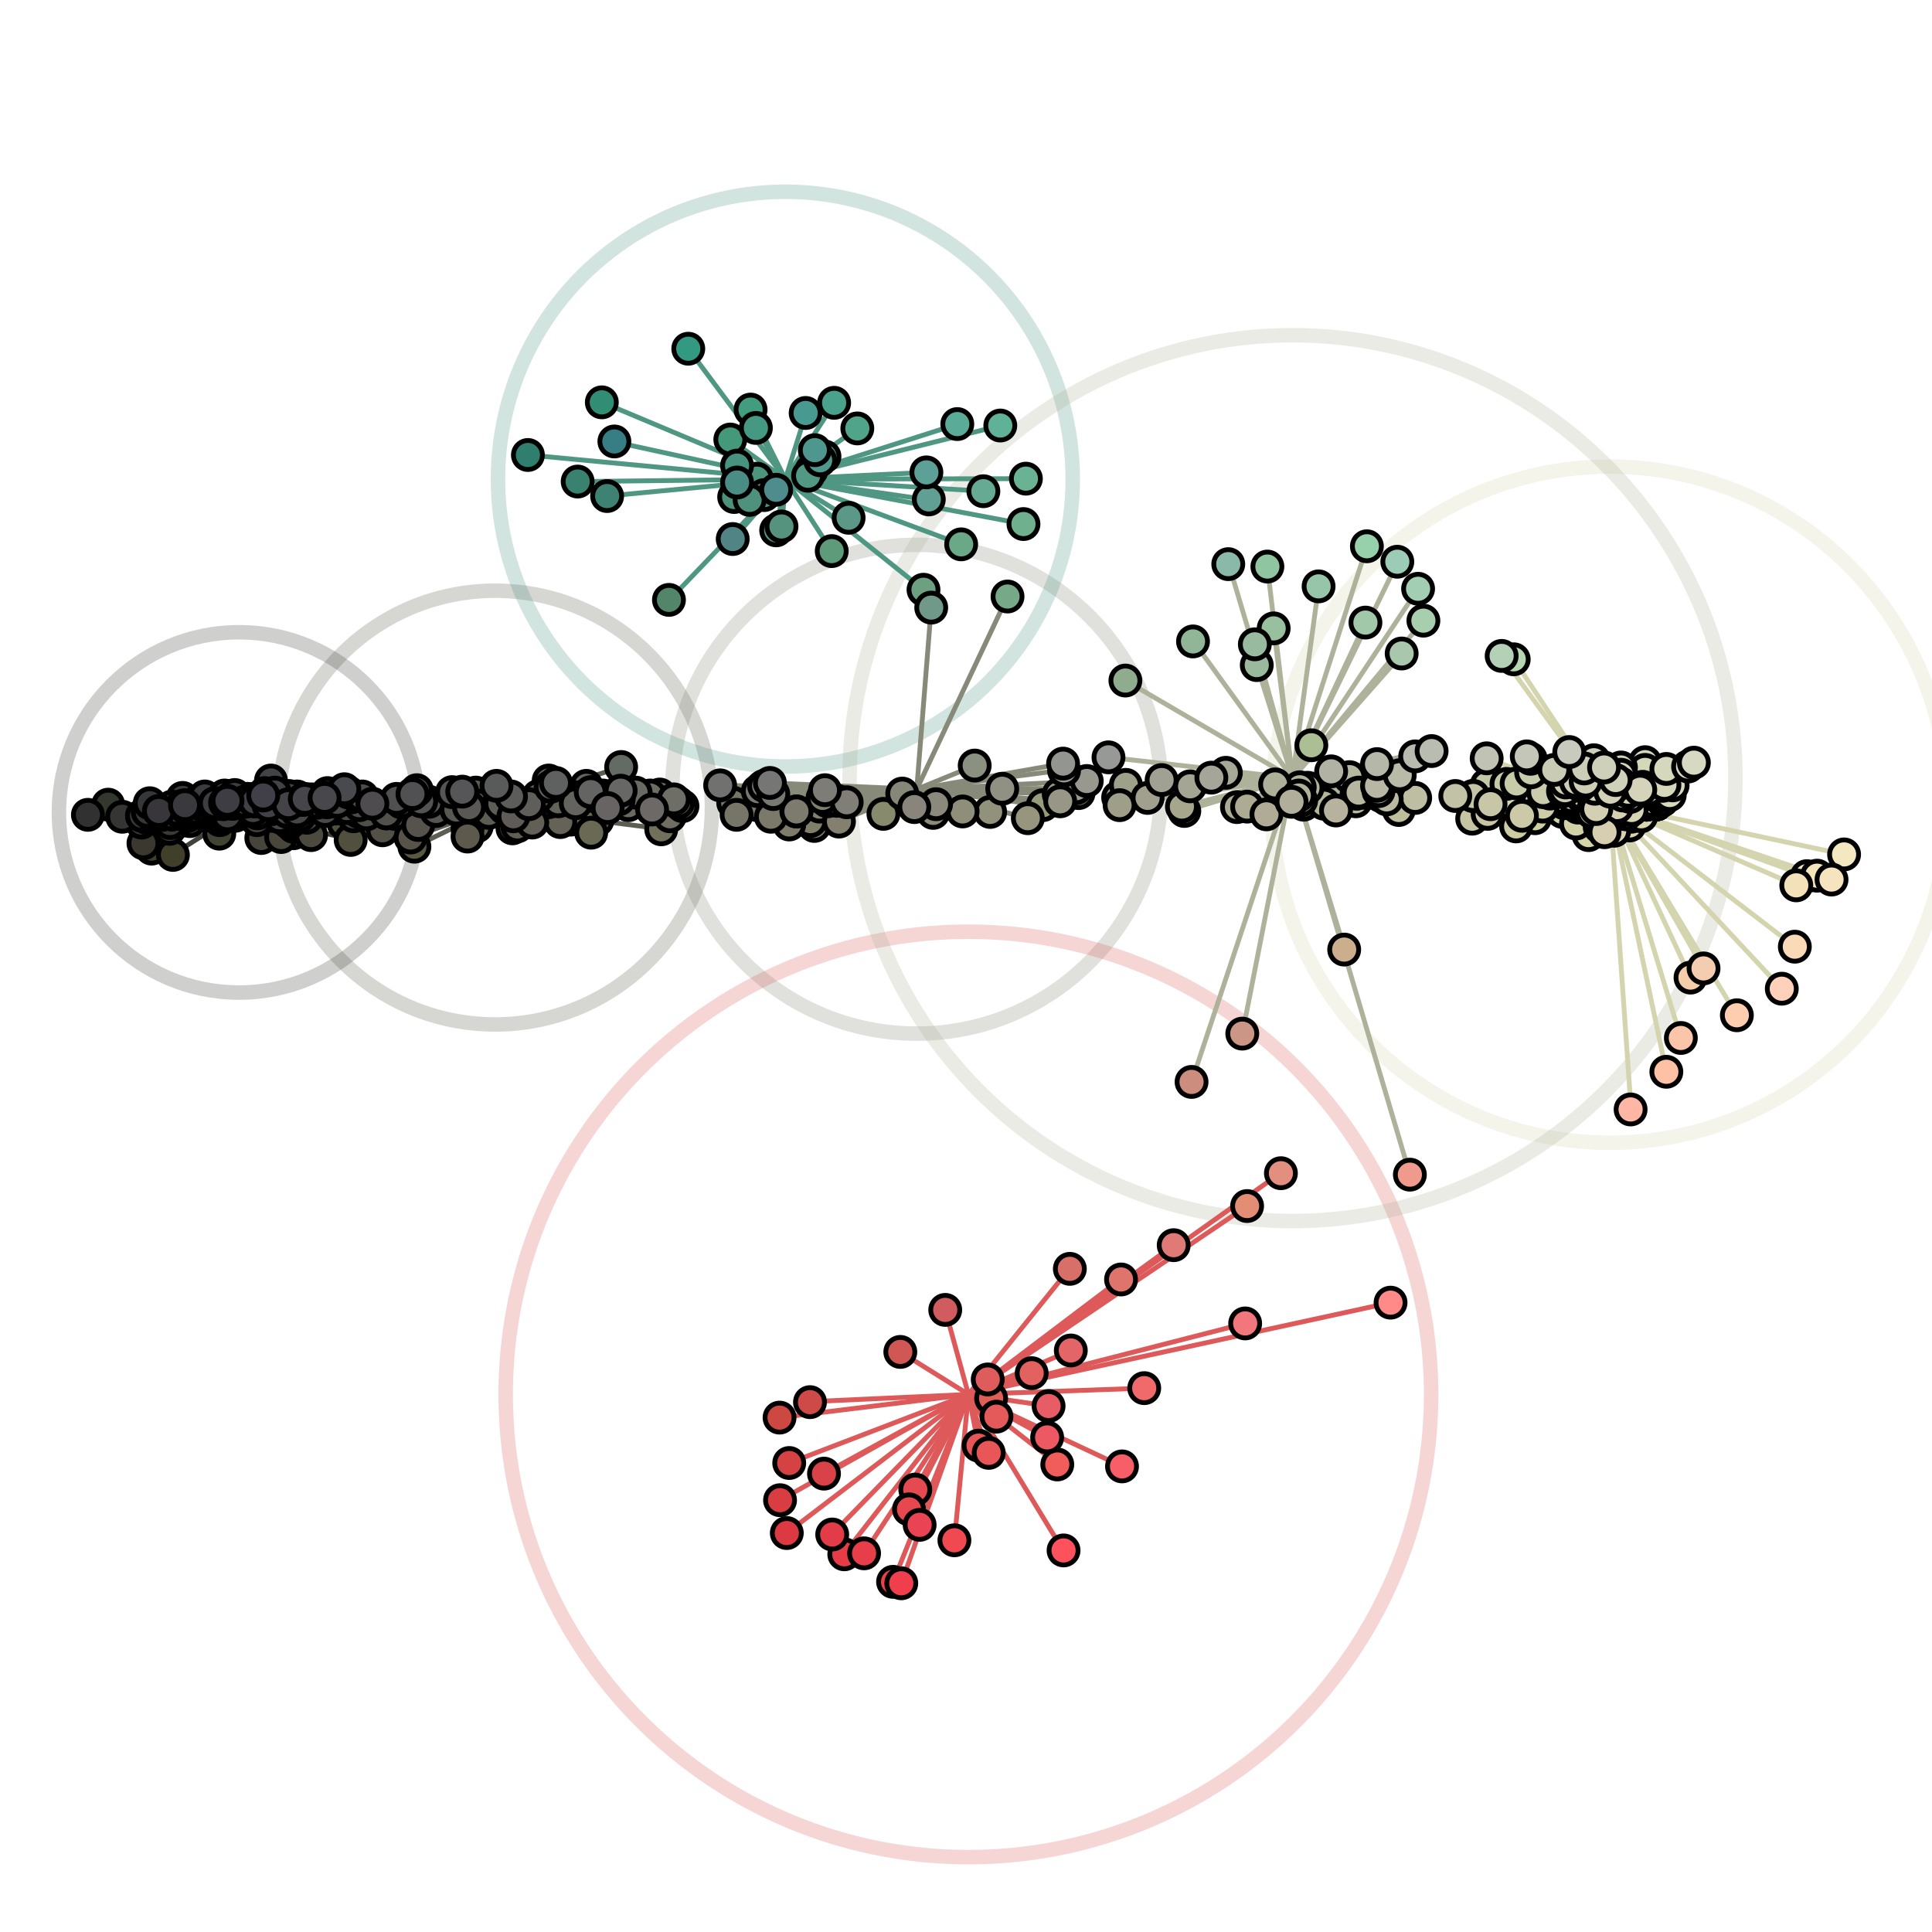 <svg xmlns="http://www.w3.org/2000/svg" width="400" height="400">
  <g stroke-width="3">
    <circle cx="333.3" cy="166.6" r="70.0" fill="none" stroke="#d4d4af" opacity="0.25"/>
    <circle cx="102.5" cy="167.2" r="44.9" fill="none" stroke="#5c5d53" opacity="0.25"/>
    <circle cx="49.5" cy="168.2" r="37.3" fill="none" stroke="#41413e" opacity="0.25"/>
    <circle cx="189.8" cy="163.4" r="50.6" fill="none" stroke="#878a79" opacity="0.25"/>
    <circle cx="200.5" cy="288.7" r="95.8" fill="none" stroke="#de5959" opacity="0.25"/>
    <circle cx="162.6" cy="99.2" r="59.5" fill="none" stroke="#4f9782" opacity="0.25"/>
    <circle cx="267.6" cy="161.1" r="91.7" fill="none" stroke="#aeb29a" opacity="0.25"/>
  </g>
  <g stroke-width="1" stroke="#d4d4af" transform="translate(333.3,166.6)">
    <line x2="7.1" y2="-1.1"/>
    <line x2="5.0" y2="-1.0"/>
    <line x2="-7.0" y2="3.9"/>
    <line x2="5.6" y2="-1.5"/>
    <line x2="-3.2" y2="-0.6"/>
    <line x2="-2.0" y2="-1.3"/>
    <line x2="3.0" y2="-0.9"/>
    <line x2="2.6" y2="-2.1"/>
    <line x2="2.7" y2="-1.9"/>
    <line x2="12.4" y2="-2.0"/>
    <line x2="6.7" y2="0.6"/>
    <line x2="2.6" y2="0.8"/>
    <line x2="-2.6" y2="-1.0"/>
    <line x2="-5.5" y2="-3.4"/>
    <line x2="6.2" y2="-3.3"/>
    <line x2="3.5" y2="-1.4"/>
    <line x2="5.6" y2="-1.5"/>
    <line x2="-6.6" y2="0.5"/>
    <line x2="7.1" y2="-1.1"/>
    <line x2="2.6" y2="-2.1"/>
    <line x2="9.7" y2="-0.1"/>
    <line x2="1.2" y2="-5.3"/>
    <line x2="-1.0" y2="5.7"/>
    <line x2="-3.1" y2="-3.4"/>
    <line x2="9.7" y2="-0.1"/>
    <line x2="0.9" y2="3.7"/>
    <line x2="6.7" y2="0.6"/>
    <line x2="7.2" y2="-2.5"/>
    <line x2="2.6" y2="0.8"/>
    <line x2="-21.3" y2="-4.3"/>
    <line x2="-4.1" y2="-2.7"/>
    <line x2="7.4" y2="-7.2"/>
    <line x2="6.8" y2="-0.7"/>
    <line x2="-7.7" y2="-1.5"/>
    <line x2="7.8" y2="-0.2"/>
    <line x2="-19.4" y2="4.5"/>
    <line x2="11.4" y2="-4.1"/>
    <line x2="16.3" y2="-7.9"/>
    <line x2="6.2" y2="-3.3"/>
    <line x2="0.9" y2="-0.8"/>
    <line x2="5.0" y2="-1.0"/>
    <line x2="10.0" y2="-1.7"/>
    <line x2="4.8" y2="-3.6"/>
    <line x2="5.6" y2="1.5"/>
    <line x2="2.6" y2="-0.5"/>
    <line x2="11.3" y2="-2.7"/>
    <line x2="3.7" y2="0.0"/>
    <line x2="17.4" y2="-8.7"/>
    <line x2="3.6" y2="0.2"/>
    <line x2="-2.8" y2="-5.3"/>
    <line x2="-0.4" y2="0.2"/>
    <line x2="-6.5" y2="-2.8"/>
    <line x2="-2.1" y2="4.6"/>
    <line x2="10.0" y2="-1.7"/>
    <line x2="8.8" y2="-2.4"/>
    <line x2="5.6" y2="-1.5"/>
    <line x2="-0.6" y2="-1.1"/>
    <line x2="-7.5" y2="-3.3"/>
    <line x2="4.7" y2="-2.2"/>
    <line x2="-17.2" y2="-10.0"/>
    <line x2="38.6" y2="16.7"/>
    <line x2="-7.0" y2="-4.7"/>
    <line x2="-7.7" y2="-1.5"/>
    <line x2="-14.2" y2="-3.9"/>
    <line x2="2.3" y2="-4.8"/>
    <line x2="6.7" y2="0.6"/>
    <line x2="3.5" y2="-1.4"/>
    <line x2="4.7" y2="-0.6"/>
    <line x2="-1.2" y2="-0.7"/>
    <line x2="5.5" y2="-5.8"/>
    <line x2="3.5" y2="-1.4"/>
    <line x2="-27.9" y2="-0.7"/>
    <line x2="4.6" y2="0.7"/>
    <line x2="5.6" y2="-1.5"/>
    <line x2="-2.6" y2="-1.0"/>
    <line x2="-25.5" y2="-4.1"/>
    <line x2="-2.6" y2="-1.0"/>
    <line x2="1.8" y2="-3.2"/>
    <line x2="6.7" y2="0.6"/>
    <line x2="3.6" y2="0.2"/>
    <line x2="3.7" y2="0.0"/>
    <line x2="-3.0" y2="-3.7"/>
    <line x2="-3.7" y2="1.6"/>
    <line x2="2.6" y2="0.8"/>
    <line x2="-0.3" y2="-3.1"/>
    <line x2="-25.4" y2="-9.6"/>
    <line x2="6.7" y2="0.6"/>
    <line x2="6.7" y2="0.6"/>
    <line x2="2.6" y2="-2.1"/>
    <line x2="2.2" y2="-4.4"/>
    <line x2="6.8" y2="-0.7"/>
    <line x2="8.8" y2="-0.9"/>
    <line x2="-8.8" y2="-0.7"/>
    <line x2="0.6" y2="-0.4"/>
    <line x2="5.3" y2="-4.2"/>
    <line x2="6.7" y2="0.6"/>
    <line x2="-24.7" y2="-0.1"/>
    <line x2="-7.3" y2="-0.4"/>
    <line x2="-5.9" y2="-5.7"/>
    <line x2="-0.4" y2="0.2"/>
    <line x2="8.8" y2="-0.9"/>
    <line x2="45.9" y2="15.5"/>
    <line x2="-2.8" y2="2.3"/>
    <line x2="0.6" y2="-2.0"/>
    <line x2="1.5" y2="-1.2"/>
    <line x2="-7.1" y2="-3.5"/>
    <line x2="-5.3" y2="-7.5"/>
    <line x2="10.9" y2="-1.0"/>
    <line x2="2.3" y2="-6.2"/>
    <line x2="8.0" y2="-3.0"/>
    <line x2="7.7" y2="-1.6"/>
    <line x2="3.5" y2="1.6"/>
    <line x2="5.1" y2="-2.4"/>
    <line x2="-16.2" y2="-6.8"/>
    <line x2="5.1" y2="-2.4"/>
    <line x2="4.6" y2="-0.8"/>
    <line x2="-0.6" y2="0.4"/>
    <line x2="-2.6" y2="0.7"/>
    <line x2="4.2" y2="-1.6"/>
    <line x2="-0.4" y2="0.2"/>
    <line x2="-4.7" y2="-0.9"/>
    <line x2="1.1" y2="-4.0"/>
    <line x2="3.0" y2="-0.9"/>
    <line x2="2.3" y2="-7.7"/>
    <line x2="3.5" y2="-1.4"/>
    <line x2="0.6" y2="-2.0"/>
    <line x2="5.6" y2="0.1"/>
    <line x2="3.7" y2="0.0"/>
    <line x2="8.8" y2="-2.4"/>
    <line x2="-28.5" y2="2.9"/>
    <line x2="7.1" y2="-1.1"/>
    <line x2="8.8" y2="-0.9"/>
    <line x2="48.5" y2="10.3"/>
    <line x2="4.5" y2="1.1"/>
    <line x2="-3.2" y2="-0.6"/>
    <line x2="3.2" y2="-4.1"/>
    <line x2="16.7" y2="35.8"/>
    <line x2="-0.4" y2="0.2"/>
    <line x2="-19.9" y2="-30.1"/>
    <line x2="1.7" y2="0.1"/>
    <line x2="8.8" y2="-2.4"/>
    <line x2="14.7" y2="48.3"/>
    <line x2="5.0" y2="-1.0"/>
    <line x2="-2.0" y2="-2.8"/>
    <line x2="0.9" y2="-0.8"/>
    <line x2="0.5" y2="-0.6"/>
    <line x2="-2.7" y2="1.9"/>
    <line x2="5.6" y2="0.1"/>
    <line x2="2.6" y2="-2.1"/>
    <line x2="-28.3" y2="-0.5"/>
    <line x2="4.6" y2="-0.8"/>
    <line x2="0.7" y2="-3.7"/>
    <line x2="5.6" y2="-1.5"/>
    <line x2="7.7" y2="-0.0"/>
    <line x2="11.7" y2="-7.5"/>
    <line x2="-0.4" y2="0.2"/>
    <line x2="-9.8" y2="1.5"/>
    <line x2="7.8" y2="-0.2"/>
    <line x2="-1.9" y2="-6.1"/>
    <line x2="11.3" y2="-2.7"/>
    <line x2="3.0" y2="-0.9"/>
    <line x2="-1.2" y2="-0.7"/>
    <line x2="7.4" y2="-8.8"/>
    <line x2="7.2" y2="-2.5"/>
    <line x2="1.7" y2="0.1"/>
    <line x2="7.3" y2="-4.3"/>
    <line x2="9.7" y2="-0.1"/>
    <line x2="6.7" y2="0.6"/>
    <line x2="0.6" y2="-0.4"/>
    <line x2="-3.5" y2="-3.1"/>
    <line x2="1.5" y2="0.3"/>
    <line x2="1.5" y2="0.3"/>
    <line x2="8.8" y2="-0.9"/>
    <line x2="-15.0" y2="-0.4"/>
    <line x2="6.8" y2="-2.3"/>
    <line x2="3.5" y2="-1.4"/>
    <line x2="-5.6" y2="-1.7"/>
    <line x2="6.7" y2="0.6"/>
    <line x2="4.6" y2="0.7"/>
    <line x2="3.9" y2="-2.7"/>
    <line x2="0.1" y2="-2.8"/>
    <line x2="6.4" y2="-5.0"/>
    <line x2="-28.3" y2="-1.8"/>
    <line x2="3.0" y2="-2.3"/>
    <line x2="7.1" y2="-1.1"/>
    <line x2="3.8" y2="-1.4"/>
    <line x2="8.5" y2="-5.1"/>
    <line x2="-0.7" y2="-5.4"/>
    <line x2="5.6" y2="-1.5"/>
    <line x2="-4.7" y2="-0.9"/>
    <line x2="7.8" y2="-0.2"/>
    <line x2="35.6" y2="38.1"/>
    <line x2="7.1" y2="-1.1"/>
    <line x2="-9.6" y2="-3.2"/>
    <line x2="9.7" y2="-0.1"/>
    <line x2="-2.9" y2="-6.7"/>
    <line x2="0.1" y2="-3.3"/>
    <line x2="1.3" y2="-7.1"/>
    <line x2="6.8" y2="-2.3"/>
    <line x2="4.6" y2="0.7"/>
    <line x2="9.7" y2="-0.1"/>
    <line x2="2.8" y2="-3.8"/>
    <line x2="-8.8" y2="-0.7"/>
    <line x2="-9.0" y2="-5.0"/>
    <line x2="4.6" y2="0.7"/>
    <line x2="5.0" y2="-1.0"/>
    <line x2="5.6" y2="1.5"/>
    <line x2="0.9" y2="-0.8"/>
    <line x2="-28.3" y2="-1.8"/>
    <line x2="-0.9" y2="-3.8"/>
    <line x2="-3.2" y2="-9.2"/>
    <line x2="-5.5" y2="-2.0"/>
    <line x2="5.0" y2="-1.0"/>
    <line x2="5.6" y2="0.1"/>
    <line x2="9.7" y2="-0.1"/>
    <line x2="4.1" y2="4.3"/>
    <line x2="-11.3" y2="-3.3"/>
    <line x2="9.2" y2="-2.6"/>
    <line x2="5.0" y2="-1.0"/>
    <line x2="4.7" y2="-2.2"/>
    <line x2="-2.6" y2="0.5"/>
    <line x2="-1.5" y2="-1.9"/>
    <line x2="-11.5" y2="-7.2"/>
    <line x2="5.6" y2="0.1"/>
    <line x2="7.7" y2="-1.6"/>
    <line x2="7.7" y2="-0.0"/>
    <line x2="3.5" y2="-1.4"/>
    <line x2="-3.2" y2="-0.6"/>
    <line x2="5.0" y2="-1.0"/>
    <line x2="9.7" y2="-0.1"/>
    <line x2="-7.1" y2="-8.0"/>
    <line x2="-13.3" y2="-3.2"/>
    <line x2="-0.7" y2="-5.4"/>
    <line x2="-4.7" y2="-0.9"/>
    <line x2="13.0" y2="-4.0"/>
    <line x2="0.1" y2="-3.3"/>
    <line x2="-13.8" y2="-2.6"/>
    <line x2="-3.6" y2="-1.8"/>
    <line x2="8.8" y2="-2.4"/>
    <line x2="-2.8" y2="-5.3"/>
    <line x2="9.7" y2="-0.1"/>
    <line x2="-1.5" y2="-1.9"/>
    <line x2="5.8" y2="-0.1"/>
    <line x2="5.6" y2="1.5"/>
    <line x2="40.8" y2="14.8"/>
    <line x2="7.7" y2="-1.6"/>
    <line x2="7.1" y2="-1.1"/>
    <line x2="5.6" y2="0.1"/>
    <line x2="3.5" y2="1.6"/>
    <line x2="-19.3" y2="-4.4"/>
    <line x2="4.6" y2="-0.8"/>
    <line x2="5.8" y2="-0.1"/>
    <line x2="-8.8" y2="-0.7"/>
    <line x2="-22.4" y2="-30.8"/>
    <line x2="26.3" y2="43.6"/>
    <line x2="-11.0" y2="-4.9"/>
    <line x2="7.8" y2="-0.2"/>
    <line x2="10.9" y2="-1.0"/>
    <line x2="-15.5" y2="2.8"/>
    <line x2="-9.8" y2="-1.4"/>
    <line x2="11.7" y2="55.3"/>
    <line x2="-4.8" y2="-5.2"/>
    <line x2="12.0" y2="-1.8"/>
    <line x2="8.8" y2="-0.9"/>
    <line x2="0.6" y2="-2.0"/>
    <line x2="-0.6" y2="1.8"/>
    <line x2="2.1" y2="-3.0"/>
    <line x2="9.7" y2="-0.1"/>
    <line x2="-6.1" y2="-4.0"/>
    <line x2="-8.4" y2="-10.9"/>
    <line x2="6.8" y2="-2.3"/>
    <line x2="2.6" y2="-2.1"/>
    <line x2="5.6" y2="-1.5"/>
    <line x2="4.2" y2="-3.2"/>
    <line x2="7.8" y2="-0.2"/>
    <line x2="9.7" y2="-0.1"/>
    <line x2="7.1" y2="-1.1"/>
    <line x2="8.8" y2="-0.9"/>
    <line x2="-9.3" y2="-3.0"/>
    <line x2="5.6" y2="0.1"/>
    <line x2="3.4" y2="2.0"/>
    <line x2="6.7" y2="0.6"/>
    <line x2="6.2" y2="-3.3"/>
    <line x2="8.3" y2="-3.4"/>
    <line x2="2.2" y2="-3.4"/>
    <line x2="1.3" y2="-5.2"/>
    <line x2="-5.5" y2="-3.4"/>
    <line x2="4.4" y2="63.1"/>
    <line x2="-5.6" y2="-1.7"/>
    <line x2="7.8" y2="-0.2"/>
    <line x2="-0.6" y2="0.4"/>
    <line x2="6.8" y2="-0.7"/>
    <line x2="4.6" y2="0.7"/>
    <line x2="5.1" y2="-2.4"/>
    <line x2="7.1" y2="-1.1"/>
    <line x2="0.7" y2="-3.7"/>
    <line x2="12.4" y2="-3.6"/>
    <line x2="4.3" y2="-4.9"/>
    <line x2="3.2" y2="-4.1"/>
    <line x2="7.1" y2="-1.1"/>
    <line x2="6.8" y2="-2.3"/>
    <line x2="5.6" y2="0.1"/>
    <line x2="5.5" y2="-5.8"/>
    <line x2="-1.2" y2="-0.7"/>
    <line x2="-0.6" y2="0.4"/>
    <line x2="-0.4" y2="0.2"/>
    <line x2="-3.6" y2="-1.8"/>
    <line x2="-5.2" y2="-1.9"/>
    <line x2="3.6" y2="0.2"/>
    <line x2="4.7" y2="-2.2"/>
    <line x2="-4.7" y2="-0.9"/>
    <line x2="-0.9" y2="-3.8"/>
    <line x2="6.2" y2="-3.3"/>
    <line x2="38.3" y2="29.4"/>
    <line x2="6.8" y2="-3.7"/>
    <line x2="6.7" y2="0.6"/>
    <line x2="8.8" y2="-0.9"/>
    <line x2="-3.6" y2="1.2"/>
    <line x2="-1.5" y2="-1.9"/>
    <line x2="1.3" y2="2.1"/>
    <line x2="0.9" y2="-0.8"/>
    <line x2="7.7" y2="-0.0"/>
    <line x2="2.5" y2="1.2"/>
    <line x2="-9.7" y2="-2.8"/>
    <line x2="-9.0" y2="-4.6"/>
    <line x2="7.1" y2="-1.1"/>
    <line x2="-0.9" y2="-3.8"/>
    <line x2="-1.2" y2="-0.7"/>
    <line x2="-0.6" y2="0.4"/>
    <line x2="5.8" y2="-0.1"/>
    <line x2="7.1" y2="-1.1"/>
    <line x2="9.6" y2="-6.0"/>
    <line x2="-4.7" y2="0.6"/>
    <line x2="6.7" y2="0.6"/>
    <line x2="5.6" y2="0.1"/>
    <line x2="1.4" y2="0.1"/>
    <line x2="0.5" y2="1.0"/>
    <line x2="3.5" y2="-1.4"/>
    <line x2="1.1" y2="-4.0"/>
    <line x2="0.3" y2="-6.1"/>
    <line x2="5.0" y2="-1.0"/>
    <line x2="5.0" y2="-1.0"/>
    <line x2="1.5" y2="-1.2"/>
    <line x2="7.1" y2="-1.1"/>
    <line x2="-9.4" y2="-0.3"/>
    <line x2="3.6" y2="0.2"/>
    <line x2="3.0" y2="-0.9"/>
    <line x2="9.7" y2="-0.1"/>
    <line x2="1.4" y2="-5.5"/>
    <line x2="-3.2" y2="-2.0"/>
    <line x2="-12.3" y2="-2.3"/>
    <line x2="-13.9" y2="0.3"/>
    <line x2="1.6" y2="0.5"/>
    <line x2="0.2" y2="-4.7"/>
    <line x2="5.8" y2="-0.1"/>
    <line x2="2.6" y2="0.8"/>
    <line x2="6.4" y2="-5.0"/>
    <line x2="42.9" y2="14.7"/>
    <line x2="-2.6" y2="0.5"/>
    <line x2="6.4" y2="-5.0"/>
    <line x2="-25.3" y2="1.9"/>
    <line x2="-3.6" y2="-0.2"/>
    <line x2="4.6" y2="0.7"/>
    <line x2="5.8" y2="-0.1"/>
    <line x2="7.7" y2="-1.6"/>
    <line x2="9.7" y2="-0.1"/>
    <line x2="-1.0" y2="2.0"/>
    <line x2="-1.1" y2="-2.1"/>
    <line x2="1.5" y2="0.3"/>
    <line x2="3.0" y2="-0.9"/>
    <line x2="2.6" y2="-2.1"/>
    <line x2="-4.4" y2="6.3"/>
    <line x2="-16.4" y2="-9.5"/>
    <line x2="7.7" y2="-1.6"/>
    <line x2="-13.0" y2="-0.5"/>
    <line x2="0.6" y2="-2.0"/>
    <line x2="7.7" y2="-1.6"/>
    <line x2="-1.2" y2="-0.7"/>
    <line x2="5.6" y2="-1.5"/>
    <line x2="11.3" y2="-2.7"/>
    <line x2="-3.6" y2="-0.2"/>
    <line x2="-1.1" y2="-7.8"/>
    <line x2="6.5" y2="2.4"/>
    <line x2="6.3" y2="-3.1"/>
    <line x2="-4.9" y2="-4.8"/>
    <line x2="5.6" y2="-1.5"/>
    <line x2="4.7" y2="-2.2"/>
    <line x2="-32.0" y2="-1.8"/>
    <line x2="10.9" y2="-3.9"/>
    <line x2="19.4" y2="33.9"/>
    <line x2="8.8" y2="-0.9"/>
    <line x2="7.7" y2="-0.0"/>
    <line x2="-11.8" y2="-1.3"/>
    <line x2="-2.7" y2="0.9"/>
    <line x2="0.9" y2="5.4"/>
    <line x2="-18.2" y2="2.3"/>
    <line x2="5.1" y2="-2.4"/>
    <line x2="4.5" y2="2.5"/>
  </g>
  <g stroke-width="1" stroke="#5c5d53" transform="translate(102.5,167.2)">
    <line x2="4.7" y2="3.9"/>
    <line x2="23.4" y2="0.1"/>
    <line x2="-5.4" y2="-0.1"/>
    <line x2="37.0" y2="-1.8"/>
    <line x2="3.8" y2="1.7"/>
    <line x2="-17.1" y2="-2.8"/>
    <line x2="16.7" y2="-0.9"/>
    <line x2="-9.6" y2="-0.1"/>
    <line x2="13.5" y2="3.0"/>
    <line x2="6.9" y2="0.6"/>
    <line x2="19.9" y2="5.2"/>
    <line x2="-13.6" y2="-1.2"/>
    <line x2="-12.1" y2="0.6"/>
    <line x2="1.1" y2="-0.8"/>
    <line x2="-15.3" y2="-1.4"/>
    <line x2="7.3" y2="0.2"/>
    <line x2="38.8" y2="-0.3"/>
    <line x2="25.6" y2="-1.7"/>
    <line x2="21.3" y2="2.6"/>
    <line x2="7.7" y2="3.1"/>
    <line x2="23.4" y2="-1.8"/>
    <line x2="-19.9" y2="0.5"/>
    <line x2="-5.7" y2="4.4"/>
    <line x2="-8.9" y2="-3.3"/>
    <line x2="-25.4" y2="-0.8"/>
    <line x2="-8.0" y2="0.4"/>
    <line x2="34.4" y2="4.4"/>
    <line x2="7.0" y2="-0.8"/>
    <line x2="-19.9" y2="0.5"/>
    <line x2="-20.8" y2="1.3"/>
    <line x2="-15.9" y2="3.6"/>
    <line x2="4.8" y2="0.5"/>
    <line x2="22.3" y2="-2.5"/>
    <line x2="-16.7" y2="8.1"/>
    <line x2="29.1" y2="-3.1"/>
    <line x2="36.2" y2="1.8"/>
    <line x2="-2.5" y2="0.3"/>
    <line x2="0.3" y2="-4.5"/>
    <line x2="-22.5" y2="1.2"/>
    <line x2="-16.2" y2="-3.6"/>
    <line x2="-15.8" y2="1.8"/>
    <line x2="1.9" y2="0.1"/>
    <line x2="-15.8" y2="0.2"/>
    <line x2="18.9" y2="-4.5"/>
    <line x2="13.1" y2="-1.3"/>
    <line x2="-21.6" y2="1.7"/>
    <line x2="34.1" y2="-2.8"/>
    <line x2="27.6" y2="-0.5"/>
    <line x2="26.0" y2="-3.5"/>
    <line x2="-14.5" y2="-0.8"/>
    <line x2="3.7" y2="-1.6"/>
    <line x2="37.9" y2="-1.0"/>
    <line x2="-15.8" y2="1.6"/>
    <line x2="-16.2" y2="-2.6"/>
    <line x2="-22.9" y2="2.8"/>
    <line x2="11.1" y2="-1.2"/>
    <line x2="-20.3" y2="-1.9"/>
    <line x2="17.2" y2="-1.5"/>
    <line x2="32.5" y2="0.4"/>
    <line x2="15.6" y2="2.5"/>
    <line x2="-23.2" y2="4.7"/>
    <line x2="-3.0" y2="0.8"/>
    <line x2="-15.4" y2="0.0"/>
    <line x2="18.8" y2="-2.6"/>
    <line x2="12.7" y2="-5.2"/>
    <line x2="11.1" y2="-5.7"/>
    <line x2="-4.0" y2="-3.1"/>
    <line x2="-6.8" y2="-3.4"/>
    <line x2="19.8" y2="-3.2"/>
    <line x2="-24.0" y2="0.7"/>
    <line x2="-14.5" y2="-0.8"/>
    <line x2="2.1" y2="-1.7"/>
    <line x2="26.1" y2="-8.4"/>
    <line x2="9.1" y2="-2.4"/>
    <line x2="32.1" y2="-2.5"/>
    <line x2="-3.4" y2="-0.4"/>
    <line x2="-7.2" y2="-0.6"/>
    <line x2="11.5" y2="-4.3"/>
    <line x2="-5.6" y2="6.0"/>
    <line x2="-1.3" y2="1.0"/>
    <line x2="3.6" y2="4.3"/>
    <line x2="3.3" y2="-2.3"/>
    <line x2="-3.8" y2="3.9"/>
    <line x2="16.1" y2="-2.2"/>
    <line x2="-17.5" y2="6.2"/>
    <line x2="-19.4" y2="-1.1"/>
    <line x2="-22.5" y2="1.2"/>
    <line x2="-22.0" y2="0.6"/>
    <line x2="-19.4" y2="-1.1"/>
    <line x2="20.2" y2="-2.4"/>
  </g>
  <g stroke-width="1" stroke="#41413e" transform="translate(49.5,168.2)">
    <line x2="10.9" y2="-2.5"/>
    <line x2="-4.5" y2="-0.9"/>
    <line x2="0.6" y2="-2.0"/>
    <line x2="2.6" y2="-2.1"/>
    <line x2="-13.9" y2="0.3"/>
    <line x2="-8.8" y2="-0.7"/>
    <line x2="11.1" y2="-2.5"/>
    <line x2="-5.4" y2="-1.7"/>
    <line x2="2.2" y2="-0.3"/>
    <line x2="8.4" y2="-0.6"/>
    <line x2="-10.7" y2="-0.6"/>
    <line x2="-6.6" y2="-1.0"/>
    <line x2="-4.5" y2="-1.1"/>
    <line x2="-4.5" y2="-2.5"/>
    <line x2="-10.2" y2="0.3"/>
    <line x2="-9.8" y2="-1.4"/>
    <line x2="-7.7" y2="0.0"/>
    <line x2="-6.5" y2="-2.4"/>
    <line x2="-14.9" y2="1.0"/>
    <line x2="-14.9" y2="1.0"/>
    <line x2="-8.6" y2="-0.7"/>
    <line x2="-4.5" y2="-2.5"/>
    <line x2="-11.8" y2="-1.3"/>
    <line x2="-7.7" y2="0.0"/>
    <line x2="14.6" y2="-1.0"/>
    <line x2="10.9" y2="-1.0"/>
    <line x2="7.9" y2="-3.1"/>
    <line x2="16.1" y2="-0.6"/>
    <line x2="3.8" y2="-1.4"/>
    <line x2="-6.5" y2="-2.4"/>
    <line x2="-4.5" y2="-0.9"/>
    <line x2="8.8" y2="-2.4"/>
    <line x2="4.7" y2="-2.2"/>
    <line x2="-8.6" y2="-0.7"/>
    <line x2="-6.5" y2="-0.8"/>
    <line x2="0.2" y2="-0.2"/>
    <line x2="1.2" y2="-2.2"/>
    <line x2="-4.5" y2="-2.5"/>
    <line x2="24.9" y2="-0.1"/>
    <line x2="-12.2" y2="0.5"/>
    <line x2="-4.5" y2="-0.9"/>
    <line x2="-3.6" y2="-0.2"/>
    <line x2="14.6" y2="-1.0"/>
    <line x2="-20.1" y2="0.7"/>
    <line x2="1.7" y2="-1.3"/>
    <line x2="-2.0" y2="-2.8"/>
    <line x2="1.7" y2="-2.8"/>
    <line x2="-16.3" y2="0.7"/>
    <line x2="6.1" y2="-1.5"/>
    <line x2="6.8" y2="-0.7"/>
    <line x2="12.6" y2="0.7"/>
    <line x2="-3.6" y2="-0.2"/>
    <line x2="-2.4" y2="-1.0"/>
    <line x2="10.4" y2="2.2"/>
    <line x2="3.8" y2="-2.9"/>
    <line x2="22.3" y2="-1.0"/>
    <line x2="-7.4" y2="-1.6"/>
    <line x2="-8.6" y2="-0.7"/>
    <line x2="-4.0" y2="0.0"/>
    <line x2="-1.3" y2="-1.9"/>
    <line x2="-14.9" y2="1.0"/>
    <line x2="19.1" y2="-3.0"/>
    <line x2="-3.6" y2="-0.2"/>
    <line x2="-27.1" y2="-1.7"/>
    <line x2="5.8" y2="-1.5"/>
    <line x2="11.3" y2="2.9"/>
    <line x2="6.7" y2="0.6"/>
    <line x2="12.6" y2="0.7"/>
    <line x2="-15.9" y2="0.4"/>
    <line x2="4.7" y2="-0.6"/>
    <line x2="-14.9" y2="-0.6"/>
    <line x2="4.6" y2="2.1"/>
    <line x2="23.1" y2="5.6"/>
    <line x2="-3.6" y2="-1.8"/>
    <line x2="3.7" y2="0.0"/>
    <line x2="8.8" y2="-2.4"/>
    <line x2="-3.6" y2="-0.2"/>
    <line x2="7.9" y2="-3.1"/>
    <line x2="-24.2" y2="0.9"/>
    <line x2="-2.5" y2="0.3"/>
    <line x2="17.7" y2="-3.1"/>
    <line x2="-9.8" y2="-1.4"/>
    <line x2="-4.5" y2="-0.9"/>
    <line x2="-3.6" y2="-0.2"/>
    <line x2="24.9" y2="-1.5"/>
    <line x2="-4.1" y2="-2.7"/>
    <line x2="-10.7" y2="-0.8"/>
    <line x2="-14.4" y2="3.3"/>
    <line x2="-8.6" y2="-0.7"/>
    <line x2="-10.2" y2="1.7"/>
    <line x2="3.8" y2="-2.9"/>
    <line x2="-2.9" y2="-3.6"/>
    <line x2="3.3" y2="-2.3"/>
    <line x2="2.6" y2="-0.5"/>
    <line x2="1.7" y2="-1.3"/>
    <line x2="-9.8" y2="-1.4"/>
    <line x2="-7.4" y2="-1.6"/>
    <line x2="9.5" y2="1.5"/>
    <line x2="7.4" y2="-4.1"/>
    <line x2="-5.0" y2="-1.9"/>
    <line x2="-12.7" y2="-0.5"/>
    <line x2="10.9" y2="-1.0"/>
    <line x2="-0.4" y2="-1.3"/>
    <line x2="-20.1" y2="0.7"/>
    <line x2="14.9" y2="-1.4"/>
    <line x2="-9.7" y2="0.1"/>
    <line x2="2.6" y2="-2.1"/>
    <line x2="12.6" y2="0.7"/>
    <line x2="18.3" y2="-4.1"/>
    <line x2="5.0" y2="-3.6"/>
    <line x2="-3.3" y2="-1.8"/>
    <line x2="3.7" y2="1.6"/>
    <line x2="4.7" y2="-0.6"/>
    <line x2="-5.6" y2="-1.7"/>
    <line x2="-3.9" y2="1.6"/>
    <line x2="-13.9" y2="0.3"/>
    <line x2="-0.4" y2="-2.7"/>
    <line x2="14.9" y2="4.7"/>
    <line x2="0.6" y2="-0.4"/>
    <line x2="0.2" y2="-0.2"/>
    <line x2="-0.6" y2="-1.1"/>
    <line x2="-2.6" y2="-1.0"/>
    <line x2="-7.7" y2="0.0"/>
    <line x2="16.7" y2="-1.1"/>
    <line x2="14.0" y2="1.0"/>
    <line x2="-9.7" y2="0.1"/>
    <line x2="-9.8" y2="-1.4"/>
    <line x2="16.2" y2="-2.0"/>
    <line x2="-8.2" y2="-2.5"/>
    <line x2="5.8" y2="-1.5"/>
    <line x2="21.8" y2="-4.9"/>
    <line x2="16.7" y2="-1.1"/>
    <line x2="12.5" y2="-0.9"/>
    <line x2="-7.7" y2="0.0"/>
    <line x2="0.6" y2="-2.0"/>
    <line x2="-5.6" y2="-0.1"/>
    <line x2="-16.9" y2="1.1"/>
    <line x2="3.3" y2="-2.3"/>
    <line x2="9.3" y2="1.5"/>
    <line x2="12.0" y2="-0.4"/>
    <line x2="3.8" y2="-1.4"/>
    <line x2="-1.5" y2="-0.3"/>
    <line x2="-16.6" y2="-0.3"/>
    <line x2="-12.2" y2="0.5"/>
    <line x2="-4.5" y2="-0.9"/>
    <line x2="10.4" y2="-3.5"/>
    <line x2="-5.0" y2="-1.9"/>
    <line x2="15.0" y2="0.2"/>
    <line x2="-14.3" y2="2.1"/>
    <line x2="8.7" y2="5.0"/>
    <line x2="2.9" y2="-0.6"/>
    <line x2="-2.9" y2="-2.0"/>
    <line x2="5.3" y2="-4.0"/>
    <line x2="3.8" y2="0.2"/>
    <line x2="-6.0" y2="0.1"/>
    <line x2="2.6" y2="-2.1"/>
    <line x2="15.0" y2="-1.2"/>
    <line x2="22.8" y2="-4.1"/>
    <line x2="-3.6" y2="-1.8"/>
    <line x2="8.4" y2="-1.2"/>
    <line x2="-8.7" y2="-0.9"/>
    <line x2="12.9" y2="-2.6"/>
    <line x2="-8.6" y2="-0.7"/>
    <line x2="-13.9" y2="0.3"/>
    <line x2="-9.7" y2="0.1"/>
    <line x2="-3.6" y2="-1.8"/>
    <line x2="-5.6" y2="-1.7"/>
    <line x2="4.7" y2="-2.2"/>
    <line x2="4.9" y2="-2.2"/>
    <line x2="6.8" y2="-2.3"/>
    <line x2="-11.8" y2="0.2"/>
    <line x2="7.7" y2="-1.6"/>
    <line x2="-6.0" y2="0.1"/>
    <line x2="-11.8" y2="0.2"/>
    <line x2="5.8" y2="-1.5"/>
    <line x2="22.9" y2="-2.0"/>
    <line x2="23.7" y2="0.7"/>
    <line x2="-1.5" y2="-0.3"/>
    <line x2="14.6" y2="-1.0"/>
    <line x2="10.2" y2="-1.7"/>
    <line x2="21.1" y2="-1.7"/>
    <line x2="-18.5" y2="-2.0"/>
    <line x2="10.9" y2="-1.0"/>
    <line x2="-9.7" y2="0.1"/>
    <line x2="2.6" y2="-2.1"/>
    <line x2="8.8" y2="-0.9"/>
    <line x2="-5.6" y2="-0.1"/>
    <line x2="8.4" y2="0.9"/>
    <line x2="-1.9" y2="-0.1"/>
    <line x2="-4.9" y2="0.8"/>
    <line x2="4.7" y2="-2.2"/>
    <line x2="-1.5" y2="-0.3"/>
    <line x2="11.6" y2="1.3"/>
    <line x2="6.8" y2="-2.3"/>
    <line x2="-5.6" y2="-1.7"/>
    <line x2="-13.7" y2="8.7"/>
    <line x2="6.2" y2="-3.3"/>
    <line x2="26.4" y2="0.4"/>
    <line x2="-18.1" y2="7.4"/>
    <line x2="2.6" y2="-0.5"/>
    <line x2="3.8" y2="-2.9"/>
    <line x2="-3.6" y2="-0.2"/>
    <line x2="-6.5" y2="-0.8"/>
    <line x2="-1.9" y2="-0.1"/>
    <line x2="2.9" y2="-0.6"/>
    <line x2="-11.8" y2="-1.3"/>
    <line x2="-6.6" y2="0.5"/>
    <line x2="-11.8" y2="0.2"/>
    <line x2="20.0" y2="-0.8"/>
    <line x2="-4.0" y2="0.0"/>
    <line x2="7.9" y2="-1.6"/>
    <line x2="6.6" y2="-6.6"/>
    <line x2="-7.7" y2="0.0"/>
    <line x2="-16.3" y2="0.7"/>
    <line x2="-1.5" y2="-0.3"/>
    <line x2="1.7" y2="-1.3"/>
    <line x2="-19.8" y2="6.3"/>
    <line x2="4.6" y2="5.2"/>
    <line x2="-7.7" y2="0.0"/>
    <line x2="6.8" y2="-0.7"/>
    <line x2="15.0" y2="-1.2"/>
    <line x2="-31.3" y2="0.5"/>
    <line x2="12.0" y2="-0.4"/>
    <line x2="-3.6" y2="-0.2"/>
    <line x2="8.8" y2="-0.9"/>
    <line x2="-2.3" y2="-2.4"/>
    <line x2="-9.8" y2="-1.4"/>
    <line x2="-9.7" y2="0.1"/>
    <line x2="-2.4" y2="-1.0"/>
    <line x2="-16.9" y2="1.1"/>
    <line x2="-3.6" y2="-0.2"/>
    <line x2="-3.6" y2="1.2"/>
    <line x2="3.8" y2="-1.4"/>
    <line x2="13.2" y2="-2.7"/>
    <line x2="-9.7" y2="0.1"/>
    <line x2="-11.8" y2="-1.3"/>
    <line x2="-2.4" y2="0.5"/>
    <line x2="13.2" y2="-2.7"/>
    <line x2="9.9" y2="1.2"/>
    <line x2="-4.7" y2="-0.9"/>
    <line x2="0.6" y2="-2.0"/>
    <line x2="-6.6" y2="0.5"/>
    <line x2="-0.4" y2="-2.7"/>
    <line x2="-2.4" y2="-1.0"/>
    <line x2="-11.2" y2="-1.6"/>
    <line x2="-13.9" y2="0.3"/>
    <line x2="1.7" y2="-2.8"/>
    <line x2="12.0" y2="-2.4"/>
    <line x2="-7.7" y2="-1.5"/>
    <line x2="-7.7" y2="0.0"/>
    <line x2="-7.7" y2="0.0"/>
    <line x2="9.1" y2="-2.4"/>
    <line x2="14.1" y2="-1.9"/>
    <line x2="12.0" y2="-3.4"/>
    <line x2="-7.7" y2="0.0"/>
    <line x2="-2.4" y2="-2.6"/>
    <line x2="5.8" y2="-1.7"/>
    <line x2="5.8" y2="-1.5"/>
    <line x2="-11.7" y2="-3.1"/>
    <line x2="-13.9" y2="-1.2"/>
    <line x2="12.0" y2="-0.3"/>
    <line x2="-15.9" y2="0.4"/>
    <line x2="-2.7" y2="0.3"/>
    <line x2="5.8" y2="-1.5"/>
    <line x2="10.9" y2="-2.5"/>
    <line x2="8.8" y2="-0.9"/>
    <line x2="17.8" y2="-0.4"/>
    <line x2="15.0" y2="-2.7"/>
    <line x2="17.1" y2="-2.8"/>
    <line x2="2.6" y2="-2.1"/>
    <line x2="-16.3" y2="0.7"/>
    <line x2="1.2" y2="-2.2"/>
    <line x2="0.6" y2="-0.4"/>
    <line x2="-5.6" y2="-1.7"/>
    <line x2="-7.1" y2="-3.3"/>
    <line x2="11.3" y2="4.3"/>
    <line x2="10.0" y2="-0.1"/>
    <line x2="-15.0" y2="-0.4"/>
    <line x2="-2.8" y2="0.7"/>
    <line x2="-18.0" y2="0.6"/>
    <line x2="-0.9" y2="-3.7"/>
    <line x2="2.2" y2="-0.3"/>
    <line x2="2.9" y2="-0.6"/>
    <line x2="25.6" y2="-3.3"/>
    <line x2="-0.3" y2="-1.2"/>
    <line x2="23.3" y2="-3.2"/>
    <line x2="0.6" y2="-0.4"/>
    <line x2="-10.7" y2="0.8"/>
    <line x2="17.8" y2="-0.4"/>
    <line x2="-6.1" y2="-2.6"/>
    <line x2="4.7" y2="-0.6"/>
    <line x2="3.8" y2="-1.4"/>
    <line x2="-14.9" y2="-0.6"/>
    <line x2="-18.9" y2="-0.2"/>
    <line x2="-1.5" y2="-0.3"/>
    <line x2="-1.9" y2="-0.1"/>
    <line x2="3.8" y2="-1.4"/>
    <line x2="-1.5" y2="-1.9"/>
    <line x2="20.3" y2="-2.2"/>
    <line x2="-4.1" y2="4.3"/>
    <line x2="18.7" y2="-1.2"/>
    <line x2="4.7" y2="-2.2"/>
    <line x2="-2.6" y2="-1.0"/>
    <line x2="3.8" y2="-1.4"/>
    <line x2="8.8" y2="-0.9"/>
    <line x2="-1.9" y2="-0.1"/>
    <line x2="-4.5" y2="-1.1"/>
    <line x2="-6.5" y2="-0.8"/>
    <line x2="-8.6" y2="-2.3"/>
    <line x2="-0.7" y2="0.6"/>
    <line x2="11.6" y2="-0.0"/>
    <line x2="-4.7" y2="-0.9"/>
    <line x2="-7.7" y2="0.0"/>
    <line x2="-11.8" y2="0.2"/>
    <line x2="18.2" y2="-2.1"/>
    <line x2="-11.8" y2="-1.3"/>
    <line x2="21.1" y2="-1.7"/>
    <line x2="-20.1" y2="2.0"/>
    <line x2="-1.5" y2="-0.3"/>
    <line x2="11.3" y2="1.4"/>
    <line x2="2.9" y2="-2.1"/>
    <line x2="-19.0" y2="1.2"/>
    <line x2="-7.7" y2="0.0"/>
    <line x2="21.6" y2="2.2"/>
    <line x2="-4.5" y2="0.4"/>
    <line x2="13.6" y2="-2.9"/>
    <line x2="-2.4" y2="0.5"/>
    <line x2="-13.9" y2="1.7"/>
    <line x2="12.0" y2="-0.4"/>
    <line x2="-1.3" y2="-1.9"/>
    <line x2="4.7" y2="-0.6"/>
    <line x2="12.9" y2="-2.6"/>
  </g>
  <g stroke-width="1" stroke="#878a79" transform="translate(189.8,163.4)">
    <line x2="-38.0" y2="2.8"/>
    <line x2="3.0" y2="-37.6"/>
    <line x2="4.0" y2="3.1"/>
    <line x2="30.5" y2="-4.0"/>
    <line x2="-18.6" y2="2.5"/>
    <line x2="33.5" y2="0.8"/>
    <line x2="-32.9" y2="0.4"/>
    <line x2="-3.0" y2="0.9"/>
    <line x2="9.5" y2="4.6"/>
    <line x2="29.7" y2="2.5"/>
    <line x2="-0.5" y2="3.7"/>
    <line x2="-40.7" y2="-0.8"/>
    <line x2="-30.2" y2="5.7"/>
    <line x2="18.8" y2="-39.9"/>
    <line x2="-19.5" y2="1.8"/>
    <line x2="33.0" y2="-0.2"/>
    <line x2="3.3" y2="4.9"/>
    <line x2="17.7" y2="-0.2"/>
    <line x2="-16.1" y2="6.7"/>
    <line x2="29.4" y2="1.0"/>
    <line x2="35.2" y2="-1.7"/>
    <line x2="-32.0" y2="-0.5"/>
    <line x2="-24.9" y2="4.6"/>
    <line x2="12.0" y2="-4.9"/>
    <line x2="-24.9" y2="4.6"/>
    <line x2="-20.1" y2="3.6"/>
    <line x2="-21.2" y2="7.6"/>
    <line x2="-19.0" y2="0.2"/>
    <line x2="-16.5" y2="2.4"/>
    <line x2="-29.7" y2="1.0"/>
    <line x2="-6.9" y2="5.1"/>
    <line x2="-22.0" y2="6.6"/>
    <line x2="-26.4" y2="7.2"/>
    <line x2="15.1" y2="4.7"/>
    <line x2="-30.4" y2="-1.3"/>
    <line x2="-14.5" y2="2.7"/>
    <line x2="30.3" y2="-5.3"/>
    <line x2="23.0" y2="6.0"/>
    <line x2="-31.6" y2="-0.7"/>
    <line x2="-33.0" y2="3.3"/>
    <line x2="26.1" y2="3.3"/>
    <line x2="-37.3" y2="5.3"/>
  </g>
  <g stroke-width="1" stroke="#de5959" transform="translate(200.5,288.7)">
    <line x2="-39.0" y2="21.9"/>
    <line x2="21.2" y2="-9.1"/>
    <line x2="3.9" y2="-3.1"/>
    <line x2="2.1" y2="10.6"/>
    <line x2="-25.8" y2="33.1"/>
    <line x2="-14.1" y2="-8.8"/>
    <line x2="-37.1" y2="14.2"/>
    <line x2="57.3" y2="-14.7"/>
    <line x2="-4.8" y2="-17.5"/>
    <line x2="-29.9" y2="16.4"/>
    <line x2="87.4" y2="-19.0"/>
    <line x2="-15.6" y2="38.8"/>
    <line x2="13.1" y2="-4.4"/>
    <line x2="16.6" y2="2.4"/>
    <line x2="42.5" y2="-30.9"/>
    <line x2="-39.1" y2="4.8"/>
    <line x2="4.6" y2="0.7"/>
    <line x2="-37.6" y2="28.7"/>
    <line x2="64.7" y2="-45.9"/>
    <line x2="-2.9" y2="30.2"/>
    <line x2="36.4" y2="-1.3"/>
    <line x2="4.1" y2="12.1"/>
    <line x2="-10.1" y2="27.0"/>
    <line x2="19.6" y2="32.3"/>
    <line x2="31.8" y2="14.9"/>
    <line x2="5.8" y2="4.6"/>
    <line x2="-32.8" y2="1.5"/>
    <line x2="-13.9" y2="39.1"/>
    <line x2="-28.2" y2="28.9"/>
    <line x2="-21.6" y2="32.9"/>
    <line x2="-11.0" y2="19.7"/>
    <line x2="18.4" y2="14.4"/>
    <line x2="20.9" y2="-26.0"/>
    <line x2="31.6" y2="-23.9"/>
    <line x2="-12.3" y2="23.8"/>
    <line x2="57.7" y2="-39.0"/>
    <line x2="16.2" y2="8.9"/>
  </g>
  <g stroke-width="1" stroke="#4f9782" transform="translate(162.6,99.2)">
    <line x2="36.4" y2="13.5"/>
    <line x2="-36.9" y2="3.5"/>
    <line x2="-24.1" y2="25.1"/>
    <line x2="-9.9" y2="-2.8"/>
    <line x2="-11.4" y2="-8.2"/>
    <line x2="-35.3" y2="-7.7"/>
    <line x2="4.7" y2="-0.6"/>
    <line x2="-10.5" y2="3.7"/>
    <line x2="-6.0" y2="-10.6"/>
    <line x2="41.1" y2="2.5"/>
    <line x2="-1.8" y2="2.2"/>
    <line x2="14.9" y2="-10.5"/>
    <line x2="-37.9" y2="-15.9"/>
    <line x2="4.3" y2="-13.7"/>
    <line x2="10.1" y2="-15.7"/>
    <line x2="29.7" y2="4.3"/>
    <line x2="-1.9" y2="10.6"/>
    <line x2="-10.8" y2="12.4"/>
    <line x2="6.1" y2="-6.0"/>
    <line x2="9.6" y2="14.9"/>
    <line x2="-0.7" y2="9.8"/>
    <line x2="-42.9" y2="0.5"/>
    <line x2="29.2" y2="-1.4"/>
    <line x2="49.8" y2="-0.1"/>
    <line x2="-10.0" y2="0.7"/>
    <line x2="-53.2" y2="-5.0"/>
    <line x2="-7.3" y2="4.3"/>
    <line x2="28.6" y2="22.9"/>
    <line x2="5.5" y2="-1.8"/>
    <line x2="49.4" y2="9.3"/>
    <line x2="-7.2" y2="-14.4"/>
    <line x2="13.2" y2="8.1"/>
    <line x2="8.1" y2="-4.7"/>
    <line x2="7.2" y2="-3.9"/>
    <line x2="35.7" y2="-11.4"/>
    <line x2="-4.3" y2="3.4"/>
    <line x2="-20.1" y2="-27.0"/>
    <line x2="-5.9" y2="-0.1"/>
    <line x2="44.6" y2="-11.1"/>
  </g>
  <g stroke-width="1" stroke="#aeb29a" transform="translate(267.6,161.1)">
    <line x2="26.0" y2="-39.2"/>
    <line x2="-10.4" y2="53.0"/>
    <line x2="19.2" y2="0.2"/>
    <line x2="-20.9" y2="62.9"/>
    <line x2="-11.4" y2="6.1"/>
    <line x2="-22.4" y2="6.8"/>
    <line x2="18.4" y2="3.7"/>
    <line x2="-7.7" y2="-27.7"/>
    <line x2="13.3" y2="3.2"/>
    <line x2="-35.8" y2="5.6"/>
    <line x2="-21.1" y2="1.7"/>
    <line x2="27.1" y2="-32.6"/>
    <line x2="-22.9" y2="5.9"/>
    <line x2="1.3" y2="3.6"/>
    <line x2="5.4" y2="-39.6"/>
    <line x2="25.5" y2="-4.5"/>
    <line x2="13.3" y2="3.2"/>
    <line x2="21.8" y2="-0.4"/>
    <line x2="22.2" y2="-0.6"/>
    <line x2="-3.9" y2="-31.0"/>
    <line x2="17.6" y2="-2.9"/>
    <line x2="-9.4" y2="5.9"/>
    <line x2="-20.5" y2="-28.3"/>
    <line x2="11.8" y2="-0.2"/>
    <line x2="1.9" y2="4.6"/>
    <line x2="-13.2" y2="-44.3"/>
    <line x2="-5.2" y2="-43.8"/>
    <line x2="24.3" y2="82.1"/>
    <line x2="-3.5" y2="1.4"/>
    <line x2="15.4" y2="-48.0"/>
    <line x2="-27.1" y2="0.4"/>
    <line x2="2.4" y2="5.5"/>
    <line x2="1.5" y2="1.9"/>
    <line x2="17.5" y2="1.6"/>
    <line x2="-34.5" y2="1.4"/>
    <line x2="22.0" y2="6.7"/>
    <line x2="25.5" y2="4.1"/>
    <line x2="22.7" y2="-25.7"/>
    <line x2="-16.8" y2="-0.1"/>
    <line x2="6.5" y2="5.3"/>
    <line x2="-38.0" y2="-4.3"/>
    <line x2="8.0" y2="-1.4"/>
    <line x2="9.0" y2="6.7"/>
    <line x2="17.9" y2="2.8"/>
    <line x2="-29.9" y2="4.1"/>
    <line x2="21.8" y2="-44.8"/>
    <line x2="15.1" y2="-32.2"/>
    <line x2="3.9" y2="-6.8"/>
    <line x2="-5.4" y2="7.5"/>
    <line x2="10.8" y2="35.5"/>
    <line x2="19.5" y2="4.4"/>
    <line x2="-13.8" y2="-1.0"/>
    <line x2="19.4" y2="2.7"/>
    <line x2="-0.1" y2="4.9"/>
    <line x2="13.7" y2="3.0"/>
    <line x2="-36.0" y2="4.0"/>
    <line x2="3.2" y2="2.0"/>
    <line x2="28.8" y2="-5.6"/>
    <line x2="15.4" y2="3.1"/>
    <line x2="-7.4" y2="-23.4"/>
    <line x2="-34.6" y2="-20.2"/>
    <line x2="13.1" y2="4.8"/>
  </g>
  <g stroke-width="1" stroke="#000000">
  <circle cx="31.4" cy="175.7" r="3" fill="#3d4025"/>
  <circle cx="35.8" cy="177.0" r="3" fill="#403f2a"/>
  <circle cx="85.8" cy="175.3" r="3" fill="#59593f"/>
  <circle cx="98.7" cy="171.1" r="3" fill="#5d6146"/>
  <circle cx="57.9" cy="167.0" r="3" fill="#454d38"/>
  <circle cx="35.1" cy="171.6" r="3" fill="#3c3f2e"/>
  <circle cx="72.3" cy="166.3" r="3" fill="#4c543f"/>
  <circle cx="106.1" cy="171.5" r="3" fill="#61634b"/>
  <circle cx="60.8" cy="172.5" r="3" fill="#4a4b39"/>
  <circle cx="45.4" cy="172.6" r="3" fill="#424333"/>
  <circle cx="71.1" cy="170.4" r="3" fill="#4e513e"/>
  <circle cx="317.8" cy="169.4" r="3" fill="#ced0a1"/>
  <circle cx="72.6" cy="173.9" r="3" fill="#51503e"/>
  <circle cx="332.2" cy="168.6" r="3" fill="#d5d7a8"/>
  <circle cx="271.5" cy="154.3" r="3" fill="#acbe94"/>
  <circle cx="61.5" cy="165.9" r="3" fill="#464d3d"/>
  <circle cx="54.0" cy="170.4" r="3" fill="#454739"/>
  <circle cx="182.9" cy="168.5" r="3" fill="#878a6d"/>
  <circle cx="123.7" cy="169.8" r="3" fill="#696b55"/>
  <circle cx="328.9" cy="172.9" r="3" fill="#d6d3a6"/>
  <circle cx="168.0" cy="97.4" r="3" fill="#51a17c"/>
  <circle cx="327.7" cy="164.6" r="3" fill="#d0d6a8"/>
  <circle cx="118.1" cy="169.7" r="3" fill="#666853"/>
  <circle cx="122.4" cy="172.4" r="3" fill="#6a6954"/>
  <circle cx="22.4" cy="166.6" r="3" fill="#32382e"/>
  <circle cx="86.6" cy="168.8" r="3" fill="#555847"/>
  <circle cx="39.3" cy="170.0" r="3" fill="#3d3f34"/>
  <circle cx="258.2" cy="249.7" r="3" fill="#e38d74"/>
  <circle cx="54.1" cy="173.5" r="3" fill="#474539"/>
  <circle cx="29.7" cy="174.6" r="3" fill="#3b382f"/>
  <circle cx="58.7" cy="169.7" r="3" fill="#47493c"/>
  <circle cx="334.7" cy="166.7" r="3" fill="#d5d8ab"/>
  <circle cx="60.8" cy="169.6" r="3" fill="#484a3d"/>
  <circle cx="330.6" cy="168.5" r="3" fill="#d4d5a9"/>
  <circle cx="58.2" cy="173.3" r="3" fill="#49473b"/>
  <circle cx="278.3" cy="196.6" r="3" fill="#cbae8c"/>
  <circle cx="161.4" cy="293.5" r="3" fill="#cd4841"/>
  <circle cx="334.1" cy="170.3" r="3" fill="#d7d6aa"/>
  <circle cx="326.8" cy="163.8" r="3" fill="#cfd5a9"/>
  <circle cx="332.6" cy="168.4" r="3" fill="#d5d6aa"/>
  <circle cx="136.9" cy="171.7" r="3" fill="#71705b"/>
  <circle cx="46.8" cy="168.6" r="3" fill="#404338"/>
  <circle cx="172.2" cy="114.1" r="3" fill="#5e9b7a"/>
  <circle cx="86.3" cy="164.6" r="3" fill="#525949"/>
  <circle cx="60.8" cy="171.2" r="3" fill="#49493d"/>
  <circle cx="313.9" cy="171.1" r="3" fill="#cdcba2"/>
  <circle cx="336.8" cy="168.2" r="3" fill="#d7d8ac"/>
  <circle cx="336.8" cy="168.2" r="3" fill="#d7d8ac"/>
  <circle cx="64.4" cy="172.9" r="3" fill="#4c4a3e"/>
  <circle cx="79.6" cy="170.0" r="3" fill="#525345"/>
  <circle cx="333.0" cy="163.5" r="3" fill="#d2d8ac"/>
  <circle cx="338.8" cy="168.1" r="3" fill="#d8d9ad"/>
  <circle cx="338.8" cy="168.1" r="3" fill="#d8d9ad"/>
  <circle cx="338.8" cy="168.1" r="3" fill="#d8d9ad"/>
  <circle cx="138.5" cy="124.2" r="3" fill="#53856a"/>
  <circle cx="29.3" cy="170.3" r="3" fill="#383931"/>
  <circle cx="80.9" cy="168.9" r="3" fill="#525446"/>
  <circle cx="335.1" cy="163.4" r="3" fill="#d3d9ad"/>
  <circle cx="323.5" cy="168.1" r="3" fill="#d0d1a7"/>
  <circle cx="73.2" cy="169.0" r="3" fill="#4e5043"/>
  <circle cx="107.3" cy="167.8" r="3" fill="#5f6251"/>
  <circle cx="333.8" cy="166.0" r="3" fill="#d4d7ac"/>
  <circle cx="35.5" cy="170.0" r="3" fill="#3b3c34"/>
  <circle cx="329.7" cy="167.8" r="3" fill="#d3d4aa"/>
  <circle cx="215.9" cy="166.7" r="3" fill="#979a7d"/>
  <circle cx="95.3" cy="166.6" r="3" fill="#585c4d"/>
  <circle cx="337.9" cy="165.8" r="3" fill="#d6d9ae"/>
  <circle cx="337.9" cy="165.8" r="3" fill="#d6d9ae"/>
  <circle cx="337.9" cy="165.8" r="3" fill="#d6d9ae"/>
  <circle cx="326.3" cy="170.5" r="3" fill="#d3d1a8"/>
  <circle cx="333.8" cy="167.6" r="3" fill="#d5d6ac"/>
  <circle cx="59.9" cy="170.4" r="3" fill="#48483e"/>
  <circle cx="331.2" cy="171.2" r="3" fill="#d6d3aa"/>
  <circle cx="335.8" cy="167.5" r="3" fill="#d6d7ad"/>
  <circle cx="335.8" cy="167.5" r="3" fill="#d6d7ad"/>
  <circle cx="335.8" cy="167.5" r="3" fill="#d6d7ad"/>
  <circle cx="335.8" cy="167.5" r="3" fill="#d6d7ad"/>
  <circle cx="337.9" cy="167.4" r="3" fill="#d7d8ae"/>
  <circle cx="337.9" cy="167.4" r="3" fill="#d7d8ae"/>
  <circle cx="337.9" cy="167.4" r="3" fill="#d7d8ae"/>
  <circle cx="337.9" cy="167.4" r="3" fill="#d7d8ae"/>
  <circle cx="337.9" cy="167.4" r="3" fill="#d7d8ae"/>
  <circle cx="337.9" cy="167.4" r="3" fill="#d7d8ae"/>
  <circle cx="34.6" cy="167.7" r="3" fill="#393c35"/>
  <circle cx="34.6" cy="167.7" r="3" fill="#393c35"/>
  <circle cx="69.5" cy="167.4" r="3" fill="#4b4e43"/>
  <circle cx="45.9" cy="169.4" r="3" fill="#404139"/>
  <circle cx="151.2" cy="91.0" r="3" fill="#44997a"/>
  <circle cx="340.0" cy="167.2" r="3" fill="#d8d9af"/>
  <circle cx="340.0" cy="167.2" r="3" fill="#d8d9af"/>
  <circle cx="340.0" cy="167.2" r="3" fill="#d8d9af"/>
  <circle cx="340.0" cy="167.2" r="3" fill="#d8d9af"/>
  <circle cx="340.0" cy="167.2" r="3" fill="#d8d9af"/>
  <circle cx="340.0" cy="167.2" r="3" fill="#d8d9af"/>
  <circle cx="340.0" cy="167.2" r="3" fill="#d8d9af"/>
  <circle cx="340.0" cy="167.2" r="3" fill="#d8d9af"/>
  <circle cx="340.0" cy="167.2" r="3" fill="#d8d9af"/>
  <circle cx="340.0" cy="167.2" r="3" fill="#d8d9af"/>
  <circle cx="340.0" cy="167.2" r="3" fill="#d8d9af"/>
  <circle cx="340.0" cy="167.2" r="3" fill="#d8d9af"/>
  <circle cx="245.2" cy="167.9" r="3" fill="#a7a889"/>
  <circle cx="30.5" cy="169.4" r="3" fill="#383933"/>
  <circle cx="191.2" cy="122.1" r="3" fill="#6da081"/>
  <circle cx="337.4" cy="170.9" r="3" fill="#d9d6ad"/>
  <circle cx="99.4" cy="168.0" r="3" fill="#5b5d4f"/>
  <circle cx="323.9" cy="166.3" r="3" fill="#cfd1a9"/>
  <circle cx="38.7" cy="167.5" r="3" fill="#3b3e37"/>
  <circle cx="74.3" cy="168.1" r="3" fill="#4e5045"/>
  <circle cx="32.6" cy="169.3" r="3" fill="#393a34"/>
  <circle cx="32.6" cy="169.3" r="3" fill="#393a34"/>
  <circle cx="199.0" cy="112.7" r="3" fill="#6ba887"/>
  <circle cx="96.8" cy="171.6" r="3" fill="#5c5a4d"/>
  <circle cx="326.7" cy="167.2" r="3" fill="#d1d2aa"/>
  <circle cx="325.9" cy="166.2" r="3" fill="#d0d2aa"/>
  <circle cx="40.8" cy="167.3" r="3" fill="#3c3f38"/>
  <circle cx="34.6" cy="169.2" r="3" fill="#3a3b35"/>
  <circle cx="34.6" cy="169.2" r="3" fill="#3a3b35"/>
  <circle cx="34.6" cy="169.2" r="3" fill="#3a3b35"/>
  <circle cx="318.2" cy="166.2" r="3" fill="#cccea7"/>
  <circle cx="98.5" cy="164.1" r="3" fill="#585e50"/>
  <circle cx="323.7" cy="163.4" r="3" fill="#cdd2aa"/>
  <circle cx="168.6" cy="171.0" r="3" fill="#817f6a"/>
  <circle cx="333.4" cy="163.3" r="3" fill="#d2d7ae"/>
  <circle cx="333.4" cy="163.3" r="3" fill="#d2d7ae"/>
  <circle cx="167.8" cy="170.0" r="3" fill="#807f6a"/>
  <circle cx="85.0" cy="173.4" r="3" fill="#575348"/>
  <circle cx="42.9" cy="167.2" r="3" fill="#3d4039"/>
  <circle cx="78.5" cy="167.9" r="3" fill="#505247"/>
  <circle cx="320.3" cy="166.1" r="3" fill="#cdcfa8"/>
  <circle cx="325.7" cy="163.3" r="3" fill="#ced3ab"/>
  <circle cx="374.1" cy="181.4" r="3" fill="#f3e4b9"/>
  <circle cx="208.6" cy="123.5" r="3" fill="#77a888"/>
  <circle cx="330.0" cy="166.0" r="3" fill="#d2d4ac"/>
  <circle cx="330.0" cy="166.0" r="3" fill="#d2d4ac"/>
  <circle cx="330.0" cy="166.0" r="3" fill="#d2d4ac"/>
  <circle cx="335.5" cy="163.2" r="3" fill="#d3d8af"/>
  <circle cx="44.9" cy="167.1" r="3" fill="#3e413a"/>
  <circle cx="44.9" cy="167.1" r="3" fill="#3e413a"/>
  <circle cx="80.5" cy="167.8" r="3" fill="#515348"/>
  <circle cx="38.7" cy="169.0" r="3" fill="#3c3d37"/>
  <circle cx="67.8" cy="164.2" r="3" fill="#484e44"/>
  <circle cx="304.9" cy="166.2" r="3" fill="#c5c7a2"/>
  <circle cx="56.2" cy="168.9" r="3" fill="#45463e"/>
  <circle cx="327.8" cy="163.2" r="3" fill="#cfd4ac"/>
  <circle cx="327.8" cy="163.2" r="3" fill="#cfd4ac"/>
  <circle cx="376.2" cy="181.3" r="3" fill="#f4e5ba"/>
  <circle cx="96.8" cy="173.2" r="3" fill="#5d594d"/>
  <circle cx="332.9" cy="166.8" r="3" fill="#d4d5ad"/>
  <circle cx="332.9" cy="166.8" r="3" fill="#d4d5ad"/>
  <circle cx="332.9" cy="166.8" r="3" fill="#d4d5ad"/>
  <circle cx="332.9" cy="166.8" r="3" fill="#d4d5ad"/>
  <circle cx="332.9" cy="166.8" r="3" fill="#d4d5ad"/>
  <circle cx="332.9" cy="166.8" r="3" fill="#d4d5ad"/>
  <circle cx="332.1" cy="165.9" r="3" fill="#d3d5ad"/>
  <circle cx="332.1" cy="165.9" r="3" fill="#d3d5ad"/>
  <circle cx="332.1" cy="165.9" r="3" fill="#d3d5ad"/>
  <circle cx="332.1" cy="165.9" r="3" fill="#d3d5ad"/>
  <circle cx="332.1" cy="165.9" r="3" fill="#d3d5ad"/>
  <circle cx="106.2" cy="165.7" r="3" fill="#5d6153"/>
  <circle cx="82.6" cy="167.7" r="3" fill="#525449"/>
  <circle cx="82.6" cy="167.7" r="3" fill="#525449"/>
  <circle cx="59.0" cy="169.7" r="3" fill="#47473f"/>
  <circle cx="64.4" cy="166.9" r="3" fill="#484b42"/>
  <circle cx="100.0" cy="167.5" r="3" fill="#5b5d50"/>
  <circle cx="324.4" cy="165.9" r="3" fill="#cfd1aa"/>
  <circle cx="324.4" cy="165.9" r="3" fill="#cfd1aa"/>
  <circle cx="324.4" cy="165.9" r="3" fill="#cfd1aa"/>
  <circle cx="169.7" cy="167.0" r="3" fill="#7f816c"/>
  <circle cx="211.9" cy="108.5" r="3" fill="#6fb08e"/>
  <circle cx="33.1" cy="168.9" r="3" fill="#393a35"/>
  <circle cx="33.1" cy="168.9" r="3" fill="#393a35"/>
  <circle cx="33.1" cy="168.9" r="3" fill="#393a35"/>
  <circle cx="121.4" cy="162.7" r="3" fill="#636a5a"/>
  <circle cx="109.7" cy="167.4" r="3" fill="#606254"/>
  <circle cx="334.9" cy="166.7" r="3" fill="#d5d6ae"/>
  <circle cx="334.9" cy="166.7" r="3" fill="#d5d6ae"/>
  <circle cx="37.8" cy="165.2" r="3" fill="#393e38"/>
  <circle cx="334.2" cy="165.8" r="3" fill="#d4d6ae"/>
  <circle cx="334.2" cy="165.8" r="3" fill="#d4d6ae"/>
  <circle cx="334.2" cy="165.8" r="3" fill="#d4d6ae"/>
  <circle cx="334.2" cy="165.8" r="3" fill="#d4d6ae"/>
  <circle cx="49.1" cy="166.9" r="3" fill="#40433c"/>
  <circle cx="61.0" cy="169.6" r="3" fill="#484840"/>
  <circle cx="42.9" cy="168.8" r="3" fill="#3e3f39"/>
  <circle cx="42.9" cy="168.8" r="3" fill="#3e3f39"/>
  <circle cx="107.1" cy="171.1" r="3" fill="#615f52"/>
  <circle cx="337.0" cy="166.6" r="3" fill="#d6d7af"/>
  <circle cx="337.0" cy="166.6" r="3" fill="#d6d7af"/>
  <circle cx="337.0" cy="166.6" r="3" fill="#d6d7af"/>
  <circle cx="34.4" cy="167.9" r="3" fill="#393b36"/>
  <circle cx="336.2" cy="165.7" r="3" fill="#d5d7af"/>
  <circle cx="336.2" cy="165.7" r="3" fill="#d5d7af"/>
  <circle cx="336.2" cy="165.7" r="3" fill="#d5d7af"/>
  <circle cx="336.2" cy="165.7" r="3" fill="#d5d7af"/>
  <circle cx="336.2" cy="165.7" r="3" fill="#d5d7af"/>
  <circle cx="86.7" cy="167.5" r="3" fill="#54564b"/>
  <circle cx="44.9" cy="168.7" r="3" fill="#3f403a"/>
  <circle cx="328.6" cy="165.7" r="3" fill="#d1d3ac"/>
  <circle cx="328.6" cy="165.7" r="3" fill="#d1d3ac"/>
  <circle cx="328.6" cy="165.7" r="3" fill="#d1d3ac"/>
  <circle cx="328.6" cy="165.7" r="3" fill="#d1d3ac"/>
  <circle cx="334.0" cy="162.9" r="3" fill="#d2d7af"/>
  <circle cx="334.0" cy="162.9" r="3" fill="#d2d7af"/>
  <circle cx="37.3" cy="168.7" r="3" fill="#3b3c37"/>
  <circle cx="37.3" cy="168.7" r="3" fill="#3b3c37"/>
  <circle cx="339.1" cy="166.5" r="3" fill="#d7d8b0"/>
  <circle cx="339.1" cy="166.5" r="3" fill="#d7d8b0"/>
  <circle cx="339.1" cy="166.5" r="3" fill="#d7d8b0"/>
  <circle cx="339.1" cy="166.5" r="3" fill="#d7d8b0"/>
  <circle cx="339.1" cy="166.5" r="3" fill="#d7d8b0"/>
  <circle cx="338.3" cy="165.6" r="3" fill="#d6d8b0"/>
  <circle cx="338.3" cy="165.6" r="3" fill="#d6d8b0"/>
  <circle cx="338.3" cy="165.6" r="3" fill="#d6d8b0"/>
  <circle cx="338.3" cy="165.6" r="3" fill="#d6d8b0"/>
  <circle cx="338.3" cy="165.6" r="3" fill="#d6d8b0"/>
  <circle cx="338.3" cy="165.6" r="3" fill="#d6d8b0"/>
  <circle cx="338.3" cy="165.6" r="3" fill="#d6d8b0"/>
  <circle cx="338.3" cy="165.6" r="3" fill="#d6d8b0"/>
  <circle cx="338.3" cy="165.6" r="3" fill="#d6d8b0"/>
  <circle cx="70.6" cy="166.6" r="3" fill="#4b4e45"/>
  <circle cx="70.6" cy="166.6" r="3" fill="#4b4e45"/>
  <circle cx="47.0" cy="168.6" r="3" fill="#40413b"/>
  <circle cx="88.0" cy="166.4" r="3" fill="#54574c"/>
  <circle cx="88.0" cy="166.4" r="3" fill="#54574c"/>
  <circle cx="64.4" cy="168.4" r="3" fill="#494a42"/>
  <circle cx="289.6" cy="167.7" r="3" fill="#bebe9c"/>
  <circle cx="330.6" cy="165.6" r="3" fill="#d2d4ad"/>
  <circle cx="330.6" cy="165.6" r="3" fill="#d2d4ad"/>
  <circle cx="330.6" cy="165.6" r="3" fill="#d2d4ad"/>
  <circle cx="336.0" cy="162.8" r="3" fill="#d3d8b0"/>
  <circle cx="39.3" cy="168.6" r="3" fill="#3c3d38"/>
  <circle cx="341.1" cy="166.4" r="3" fill="#d8d9b1"/>
  <circle cx="341.1" cy="166.4" r="3" fill="#d8d9b1"/>
  <circle cx="341.1" cy="166.4" r="3" fill="#d8d9b1"/>
  <circle cx="341.1" cy="166.4" r="3" fill="#d8d9b1"/>
  <circle cx="341.1" cy="166.4" r="3" fill="#d8d9b1"/>
  <circle cx="341.1" cy="166.4" r="3" fill="#d8d9b1"/>
  <circle cx="350.0" cy="202.4" r="3" fill="#f4ceaa"/>
  <circle cx="340.4" cy="165.5" r="3" fill="#d7d9b1"/>
  <circle cx="340.4" cy="165.5" r="3" fill="#d7d9b1"/>
  <circle cx="340.4" cy="165.5" r="3" fill="#d7d9b1"/>
  <circle cx="340.4" cy="165.5" r="3" fill="#d7d9b1"/>
  <circle cx="340.4" cy="165.5" r="3" fill="#d7d9b1"/>
  <circle cx="340.4" cy="165.5" r="3" fill="#d7d9b1"/>
  <circle cx="340.4" cy="165.5" r="3" fill="#d7d9b1"/>
  <circle cx="340.4" cy="165.5" r="3" fill="#d7d9b1"/>
  <circle cx="340.4" cy="165.5" r="3" fill="#d7d9b1"/>
  <circle cx="340.4" cy="165.5" r="3" fill="#d7d9b1"/>
  <circle cx="340.4" cy="165.5" r="3" fill="#d7d9b1"/>
  <circle cx="340.4" cy="165.5" r="3" fill="#d7d9b1"/>
  <circle cx="55.2" cy="166.6" r="3" fill="#43463f"/>
  <circle cx="79.2" cy="171.9" r="3" fill="#535047"/>
  <circle cx="332.7" cy="165.5" r="3" fill="#d3d5ae"/>
  <circle cx="337.7" cy="169.1" r="3" fill="#d8d6af"/>
  <circle cx="35.2" cy="170.4" r="3" fill="#3b3a36"/>
  <circle cx="40.6" cy="167.5" r="3" fill="#3c3e39"/>
  <circle cx="92.9" cy="167.1" r="3" fill="#57594e"/>
  <circle cx="86.7" cy="169.0" r="3" fill="#55554b"/>
  <circle cx="334.7" cy="165.4" r="3" fill="#d4d6af"/>
  <circle cx="334.7" cy="165.4" r="3" fill="#d4d6af"/>
  <circle cx="328.6" cy="167.3" r="3" fill="#d2d2ac"/>
  <circle cx="43.4" cy="168.4" r="3" fill="#3e3f3a"/>
  <circle cx="43.4" cy="168.4" r="3" fill="#3e3f3a"/>
  <circle cx="339.8" cy="169.0" r="3" fill="#d9d7b0"/>
  <circle cx="231.5" cy="165.1" r="3" fill="#9ea186"/>
  <circle cx="118.6" cy="165.0" r="3" fill="#636759"/>
  <circle cx="53.2" cy="168.2" r="3" fill="#43443e"/>
  <circle cx="336.8" cy="165.3" r="3" fill="#d5d7b0"/>
  <circle cx="336.8" cy="165.3" r="3" fill="#d5d7b0"/>
  <circle cx="336.8" cy="165.3" r="3" fill="#d5d7b0"/>
  <circle cx="336.8" cy="165.3" r="3" fill="#d5d7b0"/>
  <circle cx="336.8" cy="165.3" r="3" fill="#d5d7b0"/>
  <circle cx="336.8" cy="165.3" r="3" fill="#d5d7b0"/>
  <circle cx="336.8" cy="165.3" r="3" fill="#d5d7b0"/>
  <circle cx="330.6" cy="167.1" r="3" fill="#d3d3ad"/>
  <circle cx="330.6" cy="167.1" r="3" fill="#d3d3ad"/>
  <circle cx="45.5" cy="168.3" r="3" fill="#3f403b"/>
  <circle cx="45.5" cy="168.3" r="3" fill="#3f403b"/>
  <circle cx="167.7" cy="290.3" r="3" fill="#ce4a48"/>
  <circle cx="44.8" cy="167.3" r="3" fill="#3e403b"/>
  <circle cx="44.8" cy="167.3" r="3" fill="#3e403b"/>
  <circle cx="269.9" cy="166.6" r="3" fill="#b3b495"/>
  <circle cx="321.5" cy="165.3" r="3" fill="#cdcfaa"/>
  <circle cx="338.9" cy="165.2" r="3" fill="#d6d8b1"/>
  <circle cx="338.9" cy="165.2" r="3" fill="#d6d8b1"/>
  <circle cx="338.9" cy="165.2" r="3" fill="#d6d8b1"/>
  <circle cx="338.9" cy="165.2" r="3" fill="#d6d8b1"/>
  <circle cx="338.9" cy="165.2" r="3" fill="#d6d8b1"/>
  <circle cx="338.9" cy="165.2" r="3" fill="#d6d8b1"/>
  <circle cx="338.9" cy="165.2" r="3" fill="#d6d8b1"/>
  <circle cx="338.9" cy="165.2" r="3" fill="#d6d8b1"/>
  <circle cx="338.9" cy="165.2" r="3" fill="#d6d8b1"/>
  <circle cx="332.7" cy="167.0" r="3" fill="#d4d4ae"/>
  <circle cx="332.7" cy="167.0" r="3" fill="#d4d4ae"/>
  <circle cx="332.7" cy="167.0" r="3" fill="#d4d4ae"/>
  <circle cx="332.7" cy="167.0" r="3" fill="#d4d4ae"/>
  <circle cx="320.0" cy="163.4" r="3" fill="#cbcfaa"/>
  <circle cx="47.6" cy="168.2" r="3" fill="#40413c"/>
  <circle cx="47.6" cy="168.2" r="3" fill="#40413c"/>
  <circle cx="47.6" cy="168.2" r="3" fill="#40413c"/>
  <circle cx="47.6" cy="168.2" r="3" fill="#40413c"/>
  <circle cx="46.8" cy="167.2" r="3" fill="#3f413c"/>
  <circle cx="46.8" cy="167.2" r="3" fill="#3f413c"/>
  <circle cx="122.7" cy="164.8" r="3" fill="#65695b"/>
  <circle cx="99.1" cy="166.8" r="3" fill="#5a5c51"/>
  <circle cx="233.0" cy="140.9" r="3" fill="#8fac8e"/>
  <circle cx="323.5" cy="165.2" r="3" fill="#ced0ab"/>
  <circle cx="340.9" cy="165.0" r="3" fill="#d7d9b2"/>
  <circle cx="340.9" cy="165.0" r="3" fill="#d7d9b2"/>
  <circle cx="340.9" cy="165.0" r="3" fill="#d7d9b2"/>
  <circle cx="340.9" cy="165.0" r="3" fill="#d7d9b2"/>
  <circle cx="340.9" cy="165.0" r="3" fill="#d7d9b2"/>
  <circle cx="340.9" cy="165.0" r="3" fill="#d7d9b2"/>
  <circle cx="371.9" cy="183.3" r="3" fill="#f3e1b9"/>
  <circle cx="334.8" cy="166.9" r="3" fill="#d5d5af"/>
  <circle cx="334.8" cy="166.9" r="3" fill="#d5d5af"/>
  <circle cx="334.8" cy="166.9" r="3" fill="#d5d5af"/>
  <circle cx="322.0" cy="163.3" r="3" fill="#ccd0ab"/>
  <circle cx="49.6" cy="168.0" r="3" fill="#41423d"/>
  <circle cx="49.6" cy="168.0" r="3" fill="#41423d"/>
  <circle cx="48.9" cy="167.1" r="3" fill="#40423d"/>
  <circle cx="274.1" cy="166.4" r="3" fill="#b5b697"/>
  <circle cx="25.3" cy="169.1" r="3" fill="#353533"/>
  <circle cx="124.8" cy="164.7" r="3" fill="#666a5c"/>
  <circle cx="325.6" cy="165.1" r="3" fill="#cfd1ac"/>
  <circle cx="325.6" cy="165.1" r="3" fill="#cfd1ac"/>
  <circle cx="53.2" cy="169.8" r="3" fill="#44433e"/>
  <circle cx="319.4" cy="167.0" r="3" fill="#cdcda9"/>
  <circle cx="336.8" cy="166.8" r="3" fill="#d6d6b0"/>
  <circle cx="336.8" cy="166.8" r="3" fill="#d6d6b0"/>
  <circle cx="336.8" cy="166.8" r="3" fill="#d6d6b0"/>
  <circle cx="336.8" cy="166.8" r="3" fill="#d6d6b0"/>
  <circle cx="51.7" cy="167.9" r="3" fill="#42433e"/>
  <circle cx="51.7" cy="167.9" r="3" fill="#42433e"/>
  <circle cx="163.4" cy="302.9" r="3" fill="#d44243"/>
  <circle cx="45.5" cy="169.8" r="3" fill="#403f3b"/>
  <circle cx="116.0" cy="170.2" r="3" fill="#656357"/>
  <circle cx="61.4" cy="167.8" r="3" fill="#474842"/>
  <circle cx="61.4" cy="167.8" r="3" fill="#474842"/>
  <circle cx="61.4" cy="167.8" r="3" fill="#474842"/>
  <circle cx="327.6" cy="165.0" r="3" fill="#d0d2ad"/>
  <circle cx="327.6" cy="165.0" r="3" fill="#d0d2ad"/>
  <circle cx="124.6" cy="83.3" r="3" fill="#318d74"/>
  <circle cx="338.9" cy="166.7" r="3" fill="#d7d7b1"/>
  <circle cx="338.9" cy="166.7" r="3" fill="#d7d7b1"/>
  <circle cx="338.9" cy="166.7" r="3" fill="#d7d7b1"/>
  <circle cx="338.9" cy="166.7" r="3" fill="#d7d7b1"/>
  <circle cx="338.9" cy="166.7" r="3" fill="#d7d7b1"/>
  <circle cx="338.9" cy="166.7" r="3" fill="#d7d7b1"/>
  <circle cx="338.9" cy="166.7" r="3" fill="#d7d7b1"/>
  <circle cx="338.9" cy="166.7" r="3" fill="#d7d7b1"/>
  <circle cx="326.1" cy="163.1" r="3" fill="#ced2ad"/>
  <circle cx="136.6" cy="164.5" r="3" fill="#6c7061"/>
  <circle cx="35.6" cy="167.0" r="3" fill="#393b38"/>
  <circle cx="262.4" cy="117.3" r="3" fill="#8fc5a1"/>
  <circle cx="29.4" cy="168.9" r="3" fill="#373735"/>
  <circle cx="29.4" cy="168.9" r="3" fill="#373735"/>
  <circle cx="212.8" cy="169.4" r="3" fill="#97957e"/>
  <circle cx="81.7" cy="168.5" r="3" fill="#52524a"/>
  <circle cx="104.5" cy="165.6" r="3" fill="#5c5f54"/>
  <circle cx="329.7" cy="164.9" r="3" fill="#d1d3ae"/>
  <circle cx="329.7" cy="164.9" r="3" fill="#d1d3ae"/>
  <circle cx="305.4" cy="165.9" r="3" fill="#c5c6a4"/>
  <circle cx="340.9" cy="166.6" r="3" fill="#d8d8b2"/>
  <circle cx="340.9" cy="166.6" r="3" fill="#d8d8b2"/>
  <circle cx="340.9" cy="166.6" r="3" fill="#d8d8b2"/>
  <circle cx="340.9" cy="166.6" r="3" fill="#d8d8b2"/>
  <circle cx="163.4" cy="170.7" r="3" fill="#7e7b6a"/>
  <circle cx="155.4" cy="84.8" r="3" fill="#429c80"/>
  <circle cx="37.7" cy="166.9" r="3" fill="#3a3c39"/>
  <circle cx="37.7" cy="166.9" r="3" fill="#3a3c39"/>
  <circle cx="37.7" cy="166.9" r="3" fill="#3a3c39"/>
  <circle cx="37.7" cy="166.9" r="3" fill="#3a3c39"/>
  <circle cx="31.5" cy="168.8" r="3" fill="#383836"/>
  <circle cx="65.6" cy="167.6" r="3" fill="#494a44"/>
  <circle cx="101.2" cy="168.3" r="3" fill="#5c5c52"/>
  <circle cx="263.7" cy="130.1" r="3" fill="#98c09e"/>
  <circle cx="331.8" cy="164.7" r="3" fill="#d2d4af"/>
  <circle cx="331.8" cy="164.7" r="3" fill="#d2d4af"/>
  <circle cx="331.8" cy="164.7" r="3" fill="#d2d4af"/>
  <circle cx="59.4" cy="169.5" r="3" fill="#474641"/>
  <circle cx="205.2" cy="289.5" r="3" fill="#e15d58"/>
  <circle cx="343.0" cy="166.5" r="3" fill="#d9d9b3"/>
  <circle cx="343.0" cy="166.5" r="3" fill="#d9d9b3"/>
  <circle cx="343.0" cy="166.5" r="3" fill="#d9d9b3"/>
  <circle cx="343.0" cy="166.5" r="3" fill="#d9d9b3"/>
  <circle cx="343.0" cy="166.5" r="3" fill="#d9d9b3"/>
  <circle cx="343.0" cy="166.5" r="3" fill="#d9d9b3"/>
  <circle cx="343.0" cy="166.5" r="3" fill="#d9d9b3"/>
  <circle cx="343.0" cy="166.5" r="3" fill="#d9d9b3"/>
  <circle cx="343.0" cy="166.5" r="3" fill="#d9d9b3"/>
  <circle cx="343.0" cy="166.5" r="3" fill="#d9d9b3"/>
  <circle cx="343.0" cy="166.5" r="3" fill="#d9d9b3"/>
  <circle cx="343.0" cy="166.5" r="3" fill="#d9d9b3"/>
  <circle cx="330.3" cy="162.9" r="3" fill="#d0d4af"/>
  <circle cx="57.9" cy="167.6" r="3" fill="#454641"/>
  <circle cx="39.7" cy="166.8" r="3" fill="#3b3d3a"/>
  <circle cx="39.7" cy="166.8" r="3" fill="#3b3d3a"/>
  <circle cx="39.7" cy="166.8" r="3" fill="#3b3d3a"/>
  <circle cx="39.7" cy="166.8" r="3" fill="#3b3d3a"/>
  <circle cx="39.7" cy="166.8" r="3" fill="#3b3d3a"/>
  <circle cx="57.1" cy="166.7" r="3" fill="#444641"/>
  <circle cx="33.5" cy="168.7" r="3" fill="#393937"/>
  <circle cx="33.5" cy="168.7" r="3" fill="#393937"/>
  <circle cx="304.8" cy="169.5" r="3" fill="#c7c4a3"/>
  <circle cx="333.8" cy="164.6" r="3" fill="#d3d5b0"/>
  <circle cx="333.8" cy="164.6" r="3" fill="#d3d5b0"/>
  <circle cx="333.8" cy="164.6" r="3" fill="#d3d5b0"/>
  <circle cx="333.8" cy="164.6" r="3" fill="#d3d5b0"/>
  <circle cx="334.2" cy="172.0" r="3" fill="#d8d2ae"/>
  <circle cx="332.3" cy="162.8" r="3" fill="#d1d5b0"/>
  <circle cx="332.3" cy="162.8" r="3" fill="#d1d5b0"/>
  <circle cx="332.3" cy="162.8" r="3" fill="#d1d5b0"/>
  <circle cx="41.8" cy="166.7" r="3" fill="#3c3e3b"/>
  <circle cx="18.2" cy="168.7" r="3" fill="#313131"/>
  <circle cx="35.6" cy="168.6" r="3" fill="#3a3a38"/>
  <circle cx="35.6" cy="168.6" r="3" fill="#3a3a38"/>
  <circle cx="35.6" cy="168.6" r="3" fill="#3a3a38"/>
  <circle cx="35.6" cy="168.6" r="3" fill="#3a3a38"/>
  <circle cx="335.9" cy="164.5" r="3" fill="#d4d6b1"/>
  <circle cx="335.9" cy="164.5" r="3" fill="#d4d6b1"/>
  <circle cx="335.9" cy="164.5" r="3" fill="#d4d6b1"/>
  <circle cx="335.9" cy="164.5" r="3" fill="#d4d6b1"/>
  <circle cx="335.9" cy="164.5" r="3" fill="#d4d6b1"/>
  <circle cx="335.9" cy="164.5" r="3" fill="#d4d6b1"/>
  <circle cx="87.1" cy="167.2" r="3" fill="#54554d"/>
  <circle cx="63.5" cy="169.3" r="3" fill="#494843"/>
  <circle cx="329.7" cy="166.4" r="3" fill="#d2d2ae"/>
  <circle cx="329.7" cy="166.4" r="3" fill="#d2d2ae"/>
  <circle cx="193.2" cy="168.3" r="3" fill="#8c8b77"/>
  <circle cx="283.0" cy="113.1" r="3" fill="#97d1ab"/>
  <circle cx="334.4" cy="162.7" r="3" fill="#d2d6b1"/>
  <circle cx="334.4" cy="162.7" r="3" fill="#d2d6b1"/>
  <circle cx="156.8" cy="166.7" r="3" fill="#787969"/>
  <circle cx="62.0" cy="167.4" r="3" fill="#474843"/>
  <circle cx="43.8" cy="166.6" r="3" fill="#3d3f3c"/>
  <circle cx="43.8" cy="166.6" r="3" fill="#3d3f3c"/>
  <circle cx="43.8" cy="166.6" r="3" fill="#3d3f3c"/>
  <circle cx="43.8" cy="166.6" r="3" fill="#3d3f3c"/>
  <circle cx="37.7" cy="168.5" r="3" fill="#3b3b39"/>
  <circle cx="37.7" cy="168.5" r="3" fill="#3b3b39"/>
  <circle cx="37.7" cy="168.5" r="3" fill="#3b3b39"/>
  <circle cx="37.7" cy="168.5" r="3" fill="#3b3b39"/>
  <circle cx="244.7" cy="167.0" r="3" fill="#a6a68c"/>
  <circle cx="113.5" cy="166.1" r="3" fill="#616358"/>
  <circle cx="247.0" cy="132.8" r="3" fill="#91b697"/>
  <circle cx="71.8" cy="167.3" r="3" fill="#4c4d47"/>
  <circle cx="338.0" cy="164.4" r="3" fill="#d5d7b2"/>
  <circle cx="338.0" cy="164.4" r="3" fill="#d5d7b2"/>
  <circle cx="338.0" cy="164.4" r="3" fill="#d5d7b2"/>
  <circle cx="338.0" cy="164.4" r="3" fill="#d5d7b2"/>
  <circle cx="319.0" cy="162.7" r="3" fill="#caceab"/>
  <circle cx="336.5" cy="162.6" r="3" fill="#d3d7b2"/>
  <circle cx="336.5" cy="162.6" r="3" fill="#d3d7b2"/>
  <circle cx="64.1" cy="167.3" r="3" fill="#484944"/>
  <circle cx="64.1" cy="167.3" r="3" fill="#484944"/>
  <circle cx="64.1" cy="167.3" r="3" fill="#484944"/>
  <circle cx="45.9" cy="166.5" r="3" fill="#3e403d"/>
  <circle cx="45.9" cy="166.5" r="3" fill="#3e403d"/>
  <circle cx="45.9" cy="166.5" r="3" fill="#3e403d"/>
  <circle cx="57.9" cy="169.2" r="3" fill="#464541"/>
  <circle cx="39.7" cy="168.4" r="3" fill="#3c3c3a"/>
  <circle cx="39.7" cy="168.4" r="3" fill="#3c3c3a"/>
  <circle cx="39.7" cy="168.4" r="3" fill="#3c3c3a"/>
  <circle cx="39.7" cy="168.4" r="3" fill="#3c3c3a"/>
  <circle cx="39.7" cy="168.4" r="3" fill="#3c3c3a"/>
  <circle cx="39.7" cy="168.4" r="3" fill="#3c3c3a"/>
  <circle cx="205.0" cy="168.1" r="3" fill="#92917c"/>
  <circle cx="152.0" cy="102.9" r="3" fill="#4c927a"/>
  <circle cx="86.6" cy="170.8" r="3" fill="#56534c"/>
  <circle cx="115.6" cy="165.9" r="3" fill="#626459"/>
  <circle cx="287.0" cy="163.8" r="3" fill="#babd9e"/>
  <circle cx="109.4" cy="167.8" r="3" fill="#606056"/>
  <circle cx="340.0" cy="164.3" r="3" fill="#d6d8b3"/>
  <circle cx="340.0" cy="164.3" r="3" fill="#d6d8b3"/>
  <circle cx="340.0" cy="164.3" r="3" fill="#d6d8b3"/>
  <circle cx="340.0" cy="164.3" r="3" fill="#d6d8b3"/>
  <circle cx="156.7" cy="99.1" r="3" fill="#4c967d"/>
  <circle cx="333.8" cy="166.2" r="3" fill="#d4d4b0"/>
  <circle cx="333.8" cy="166.2" r="3" fill="#d4d4b0"/>
  <circle cx="381.8" cy="176.9" r="3" fill="#f4e8c0"/>
  <circle cx="173.7" cy="170.1" r="3" fill="#83806f"/>
  <circle cx="161.5" cy="310.6" r="3" fill="#d83d41"/>
  <circle cx="338.5" cy="162.4" r="3" fill="#d4d8b3"/>
  <circle cx="66.1" cy="167.2" r="3" fill="#494a45"/>
  <circle cx="66.1" cy="167.2" r="3" fill="#494a45"/>
  <circle cx="48.0" cy="166.4" r="3" fill="#3f413e"/>
  <circle cx="41.8" cy="168.3" r="3" fill="#3d3d3b"/>
  <circle cx="41.8" cy="168.3" r="3" fill="#3d3d3b"/>
  <circle cx="41.8" cy="168.3" r="3" fill="#3d3d3b"/>
  <circle cx="41.8" cy="168.3" r="3" fill="#3d3d3b"/>
  <circle cx="41.8" cy="168.3" r="3" fill="#3d3d3b"/>
  <circle cx="41.8" cy="168.3" r="3" fill="#3d3d3b"/>
  <circle cx="41.8" cy="168.3" r="3" fill="#3d3d3b"/>
  <circle cx="41.8" cy="168.3" r="3" fill="#3d3d3b"/>
  <circle cx="41.8" cy="168.3" r="3" fill="#3d3d3b"/>
  <circle cx="41.8" cy="168.3" r="3" fill="#3d3d3b"/>
  <circle cx="41.8" cy="168.3" r="3" fill="#3d3d3b"/>
  <circle cx="186.4" cy="279.9" r="3" fill="#d15754"/>
  <circle cx="342.1" cy="164.2" r="3" fill="#d7d9b4"/>
  <circle cx="342.1" cy="164.2" r="3" fill="#d7d9b4"/>
  <circle cx="342.1" cy="164.2" r="3" fill="#d7d9b4"/>
  <circle cx="342.1" cy="164.2" r="3" fill="#d7d9b4"/>
  <circle cx="330.5" cy="168.9" r="3" fill="#d4d1ae"/>
  <circle cx="335.9" cy="166.1" r="3" fill="#d5d5b1"/>
  <circle cx="199.3" cy="168.0" r="3" fill="#8f8e7a"/>
  <circle cx="340.6" cy="162.3" r="3" fill="#d5d9b4"/>
  <circle cx="68.2" cy="167.1" r="3" fill="#4a4b46"/>
  <circle cx="44.6" cy="169.1" r="3" fill="#3f3e3c"/>
  <circle cx="50.0" cy="166.3" r="3" fill="#40423f"/>
  <circle cx="50.0" cy="166.3" r="3" fill="#40423f"/>
  <circle cx="50.0" cy="166.3" r="3" fill="#40423f"/>
  <circle cx="62.0" cy="168.9" r="3" fill="#484743"/>
  <circle cx="62.0" cy="168.9" r="3" fill="#484743"/>
  <circle cx="62.0" cy="168.9" r="3" fill="#484743"/>
  <circle cx="43.9" cy="168.1" r="3" fill="#3e3e3c"/>
  <circle cx="43.9" cy="168.1" r="3" fill="#3e3e3c"/>
  <circle cx="119.7" cy="165.7" r="3" fill="#64665b"/>
  <circle cx="315.1" cy="168.9" r="3" fill="#ccc9a8"/>
  <circle cx="338.0" cy="166.0" r="3" fill="#d6d6b2"/>
  <circle cx="331.4" cy="160.5" r="3" fill="#cfd5b1"/>
  <circle cx="307.8" cy="162.5" r="3" fill="#c4c8a7"/>
  <circle cx="159.6" cy="169.1" r="3" fill="#7b796a"/>
  <circle cx="46.7" cy="169.0" r="3" fill="#403f3d"/>
  <circle cx="52.1" cy="166.2" r="3" fill="#414340"/>
  <circle cx="52.1" cy="166.2" r="3" fill="#414340"/>
  <circle cx="52.1" cy="166.2" r="3" fill="#414340"/>
  <circle cx="52.1" cy="166.2" r="3" fill="#414340"/>
  <circle cx="52.1" cy="166.2" r="3" fill="#414340"/>
  <circle cx="45.9" cy="168.0" r="3" fill="#3f3f3d"/>
  <circle cx="45.9" cy="168.0" r="3" fill="#3f3f3d"/>
  <circle cx="45.9" cy="168.0" r="3" fill="#3f3f3d"/>
  <circle cx="45.9" cy="168.0" r="3" fill="#3f3f3d"/>
  <circle cx="45.9" cy="168.0" r="3" fill="#3f3f3d"/>
  <circle cx="45.9" cy="168.0" r="3" fill="#3f3f3d"/>
  <circle cx="45.9" cy="168.0" r="3" fill="#3f3f3d"/>
  <circle cx="45.9" cy="168.0" r="3" fill="#3f3f3d"/>
  <circle cx="158.2" cy="102.5" r="3" fill="#4f957d"/>
  <circle cx="110.2" cy="170.3" r="3" fill="#625f56"/>
  <circle cx="334.6" cy="168.7" r="3" fill="#d6d3b0"/>
  <circle cx="340.0" cy="165.9" r="3" fill="#d7d7b3"/>
  <circle cx="340.0" cy="165.9" r="3" fill="#d7d7b3"/>
  <circle cx="340.0" cy="165.9" r="3" fill="#d7d7b3"/>
  <circle cx="313.4" cy="136.5" r="3" fill="#b6d6b1"/>
  <circle cx="48.7" cy="168.9" r="3" fill="#41403e"/>
  <circle cx="54.2" cy="166.0" r="3" fill="#424441"/>
  <circle cx="54.2" cy="166.0" r="3" fill="#424441"/>
  <circle cx="54.2" cy="166.0" r="3" fill="#424441"/>
  <circle cx="54.2" cy="166.0" r="3" fill="#424441"/>
  <circle cx="30.6" cy="168.1" r="3" fill="#373737"/>
  <circle cx="48.0" cy="167.9" r="3" fill="#40403e"/>
  <circle cx="48.0" cy="167.9" r="3" fill="#40403e"/>
  <circle cx="48.0" cy="167.9" r="3" fill="#40403e"/>
  <circle cx="48.0" cy="167.9" r="3" fill="#40403e"/>
  <circle cx="48.0" cy="167.9" r="3" fill="#40403e"/>
  <circle cx="48.0" cy="167.9" r="3" fill="#40403e"/>
  <circle cx="160.7" cy="109.8" r="3" fill="#55937c"/>
  <circle cx="75.9" cy="168.6" r="3" fill="#4f4e49"/>
  <circle cx="336.7" cy="168.6" r="3" fill="#d7d4b1"/>
  <circle cx="379.2" cy="182.1" r="3" fill="#f6e4be"/>
  <circle cx="342.1" cy="165.8" r="3" fill="#d8d8b4"/>
  <circle cx="342.1" cy="165.8" r="3" fill="#d8d8b4"/>
  <circle cx="342.1" cy="165.8" r="3" fill="#d8d8b4"/>
  <circle cx="342.1" cy="165.8" r="3" fill="#d8d8b4"/>
  <circle cx="342.1" cy="165.8" r="3" fill="#d8d8b4"/>
  <circle cx="342.1" cy="165.8" r="3" fill="#d8d8b4"/>
  <circle cx="342.1" cy="165.8" r="3" fill="#d8d8b4"/>
  <circle cx="342.1" cy="165.8" r="3" fill="#d8d8b4"/>
  <circle cx="311.9" cy="162.3" r="3" fill="#c6caa9"/>
  <circle cx="151.8" cy="166.2" r="3" fill="#757668"/>
  <circle cx="74.4" cy="166.7" r="3" fill="#4d4e49"/>
  <circle cx="56.2" cy="165.9" r="3" fill="#434542"/>
  <circle cx="56.2" cy="165.9" r="3" fill="#434542"/>
  <circle cx="50.0" cy="167.8" r="3" fill="#41413f"/>
  <circle cx="50.0" cy="167.8" r="3" fill="#41413f"/>
  <circle cx="50.0" cy="167.8" r="3" fill="#41413f"/>
  <circle cx="138.7" cy="169.0" r="3" fill="#706e62"/>
  <circle cx="371.6" cy="196.0" r="3" fill="#fbdab7"/>
  <circle cx="125.9" cy="165.4" r="3" fill="#67695e"/>
  <circle cx="344.2" cy="165.7" r="3" fill="#d9d9b5"/>
  <circle cx="344.2" cy="165.7" r="3" fill="#d9d9b5"/>
  <circle cx="314.0" cy="162.2" r="3" fill="#c7cbaa"/>
  <circle cx="40.9" cy="166.0" r="3" fill="#3b3d3c"/>
  <circle cx="171.3" cy="165.9" r="3" fill="#7f8070"/>
  <circle cx="58.3" cy="165.8" r="3" fill="#444643"/>
  <circle cx="58.3" cy="165.8" r="3" fill="#444643"/>
  <circle cx="212.4" cy="99.1" r="3" fill="#69b294"/>
  <circle cx="52.1" cy="167.7" r="3" fill="#424240"/>
  <circle cx="52.1" cy="167.7" r="3" fill="#424240"/>
  <circle cx="265.2" cy="242.9" r="3" fill="#e28f7f"/>
  <circle cx="104.4" cy="167.3" r="3" fill="#5d5d55"/>
  <circle cx="103.6" cy="166.4" r="3" fill="#5c5d55"/>
  <circle cx="80.0" cy="168.4" r="3" fill="#51504b"/>
  <circle cx="80.0" cy="168.4" r="3" fill="#51504b"/>
  <circle cx="345.0" cy="221.9" r="3" fill="#fec1a5"/>
  <circle cx="328.0" cy="164.7" r="3" fill="#d0d1af"/>
  <circle cx="333.5" cy="161.9" r="3" fill="#d1d5b2"/>
  <circle cx="42.9" cy="165.9" r="3" fill="#3c3e3d"/>
  <circle cx="42.9" cy="165.9" r="3" fill="#3c3e3d"/>
  <circle cx="173.3" cy="165.8" r="3" fill="#808171"/>
  <circle cx="60.4" cy="165.7" r="3" fill="#454744"/>
  <circle cx="60.4" cy="165.7" r="3" fill="#454744"/>
  <circle cx="36.8" cy="167.7" r="3" fill="#3a3a3a"/>
  <circle cx="119.6" cy="99.7" r="3" fill="#39826f"/>
  <circle cx="54.2" cy="167.6" r="3" fill="#434341"/>
  <circle cx="54.2" cy="167.6" r="3" fill="#434341"/>
  <circle cx="54.2" cy="167.6" r="3" fill="#434341"/>
  <circle cx="54.2" cy="167.6" r="3" fill="#434341"/>
  <circle cx="218.9" cy="303.2" r="3" fill="#f15d5b"/>
  <circle cx="308.0" cy="168.5" r="3" fill="#c8c5a6"/>
  <circle cx="141.3" cy="166.9" r="3" fill="#707064"/>
  <circle cx="330.1" cy="164.6" r="3" fill="#d1d2b0"/>
  <circle cx="152.5" cy="168.7" r="3" fill="#777568"/>
  <circle cx="335.5" cy="161.8" r="3" fill="#d2d6b3"/>
  <circle cx="45.0" cy="165.7" r="3" fill="#3d3f3e"/>
  <circle cx="45.0" cy="165.7" r="3" fill="#3d3f3e"/>
  <circle cx="45.0" cy="165.7" r="3" fill="#3d3f3e"/>
  <circle cx="62.4" cy="165.6" r="3" fill="#464845"/>
  <circle cx="62.4" cy="165.6" r="3" fill="#464845"/>
  <circle cx="38.8" cy="167.6" r="3" fill="#3b3b3b"/>
  <circle cx="305.0" cy="164.8" r="3" fill="#c4c5a6"/>
  <circle cx="305.0" cy="164.8" r="3" fill="#c4c5a6"/>
  <circle cx="56.2" cy="167.5" r="3" fill="#444442"/>
  <circle cx="56.2" cy="167.5" r="3" fill="#444442"/>
  <circle cx="233.1" cy="162.5" r="3" fill="#9da18a"/>
  <circle cx="280.7" cy="165.9" r="3" fill="#b8b89c"/>
  <circle cx="332.2" cy="164.5" r="3" fill="#d2d3b1"/>
  <circle cx="308.6" cy="166.5" r="3" fill="#c7c6a7"/>
  <circle cx="337.6" cy="161.7" r="3" fill="#d3d7b4"/>
  <circle cx="219.2" cy="164.4" r="3" fill="#979984"/>
  <circle cx="47.1" cy="165.6" r="3" fill="#3e403f"/>
  <circle cx="64.5" cy="165.5" r="3" fill="#474946"/>
  <circle cx="40.9" cy="167.5" r="3" fill="#3c3c3c"/>
  <circle cx="40.9" cy="167.5" r="3" fill="#3c3c3c"/>
  <circle cx="40.9" cy="167.5" r="3" fill="#3c3c3c"/>
  <circle cx="40.9" cy="167.5" r="3" fill="#3c3c3c"/>
  <circle cx="40.9" cy="167.5" r="3" fill="#3c3c3c"/>
  <circle cx="58.3" cy="167.4" r="3" fill="#454543"/>
  <circle cx="58.3" cy="167.4" r="3" fill="#454543"/>
  <circle cx="58.3" cy="167.4" r="3" fill="#454543"/>
  <circle cx="58.3" cy="167.4" r="3" fill="#454543"/>
  <circle cx="270.7" cy="163.1" r="3" fill="#b1b499"/>
  <circle cx="157.8" cy="163.0" r="3" fill="#767a6c"/>
  <circle cx="329.6" cy="168.2" r="3" fill="#d3d0af"/>
  <circle cx="322.2" cy="161.7" r="3" fill="#cbcfae"/>
  <circle cx="339.7" cy="161.6" r="3" fill="#d4d8b5"/>
  <circle cx="339.7" cy="161.6" r="3" fill="#d4d8b5"/>
  <circle cx="339.7" cy="161.6" r="3" fill="#d4d8b5"/>
  <circle cx="202.6" cy="299.3" r="3" fill="#e65656"/>
  <circle cx="49.1" cy="165.5" r="3" fill="#3f4140"/>
  <circle cx="49.1" cy="165.5" r="3" fill="#3f4140"/>
  <circle cx="61.1" cy="168.2" r="3" fill="#474644"/>
  <circle cx="66.5" cy="165.4" r="3" fill="#484a47"/>
  <circle cx="42.9" cy="167.4" r="3" fill="#3d3d3d"/>
  <circle cx="42.9" cy="167.4" r="3" fill="#3d3d3d"/>
  <circle cx="42.9" cy="167.4" r="3" fill="#3d3d3d"/>
  <circle cx="60.4" cy="167.3" r="3" fill="#464644"/>
  <circle cx="60.4" cy="167.3" r="3" fill="#464644"/>
  <circle cx="60.4" cy="167.3" r="3" fill="#464644"/>
  <circle cx="130.1" cy="166.7" r="3" fill="#6a6a60"/>
  <circle cx="337.1" cy="165.2" r="3" fill="#d5d5b3"/>
  <circle cx="324.3" cy="161.6" r="3" fill="#ccd0af"/>
  <circle cx="232.1" cy="264.9" r="3" fill="#df746c"/>
  <circle cx="336.3" cy="164.3" r="3" fill="#d4d5b3"/>
  <circle cx="341.7" cy="161.5" r="3" fill="#d5d9b6"/>
  <circle cx="223.3" cy="164.2" r="3" fill="#999b86"/>
  <circle cx="51.2" cy="165.4" r="3" fill="#404241"/>
  <circle cx="51.2" cy="165.4" r="3" fill="#404241"/>
  <circle cx="68.6" cy="165.3" r="3" fill="#494b48"/>
  <circle cx="45.0" cy="167.3" r="3" fill="#3e3e3e"/>
  <circle cx="45.0" cy="167.3" r="3" fill="#3e3e3e"/>
  <circle cx="45.0" cy="167.3" r="3" fill="#3e3e3e"/>
  <circle cx="45.0" cy="167.3" r="3" fill="#3e3e3e"/>
  <circle cx="45.0" cy="167.3" r="3" fill="#3e3e3e"/>
  <circle cx="269.4" cy="165.7" r="3" fill="#b2b298"/>
  <circle cx="213.6" cy="284.3" r="3" fill="#e2625f"/>
  <circle cx="294.7" cy="128.5" r="3" fill="#a7cfad"/>
  <circle cx="90.3" cy="167.9" r="3" fill="#565550"/>
  <circle cx="320.9" cy="164.3" r="3" fill="#cccdad"/>
  <circle cx="338.4" cy="164.2" r="3" fill="#d5d6b4"/>
  <circle cx="338.4" cy="164.2" r="3" fill="#d5d6b4"/>
  <circle cx="338.4" cy="164.2" r="3" fill="#d5d6b4"/>
  <circle cx="338.4" cy="164.2" r="3" fill="#d5d6b4"/>
  <circle cx="359.6" cy="210.2" r="3" fill="#fecdaf"/>
  <circle cx="177.5" cy="88.7" r="3" fill="#50a48a"/>
  <circle cx="348.0" cy="214.9" r="3" fill="#fbc5a9"/>
  <circle cx="53.2" cy="165.3" r="3" fill="#414342"/>
  <circle cx="53.2" cy="165.3" r="3" fill="#414342"/>
  <circle cx="53.2" cy="165.3" r="3" fill="#414342"/>
  <circle cx="88.8" cy="166.0" r="3" fill="#545550"/>
  <circle cx="47.1" cy="167.2" r="3" fill="#3f3f3f"/>
  <circle cx="47.1" cy="167.2" r="3" fill="#3f3f3f"/>
  <circle cx="47.1" cy="167.2" r="3" fill="#3f3f3f"/>
  <circle cx="64.5" cy="167.1" r="3" fill="#484846"/>
  <circle cx="64.5" cy="167.1" r="3" fill="#484846"/>
  <circle cx="246.7" cy="224.0" r="3" fill="#cc8d7e"/>
  <circle cx="335.8" cy="167.8" r="3" fill="#d6d3b2"/>
  <circle cx="334.6" cy="159.5" r="3" fill="#d0d6b4"/>
  <circle cx="328.4" cy="161.4" r="3" fill="#ced2b1"/>
  <circle cx="340.4" cy="164.1" r="3" fill="#d6d7b5"/>
  <circle cx="340.4" cy="164.1" r="3" fill="#d6d7b5"/>
  <circle cx="142.5" cy="72.2" r="3" fill="#339981"/>
  <circle cx="67.3" cy="167.9" r="3" fill="#4a4947"/>
  <circle cx="67.3" cy="167.9" r="3" fill="#4a4947"/>
  <circle cx="72.7" cy="165.1" r="3" fill="#4b4d4a"/>
  <circle cx="49.1" cy="167.1" r="3" fill="#404040"/>
  <circle cx="31.0" cy="166.3" r="3" fill="#363739"/>
  <circle cx="326.2" cy="158.6" r="3" fill="#cbd2b1"/>
  <circle cx="161.8" cy="109.0" r="3" fill="#55937e"/>
  <circle cx="231.8" cy="166.7" r="3" fill="#9f9e89"/>
  <circle cx="155.2" cy="103.5" r="3" fill="#4e927d"/>
  <circle cx="337.8" cy="167.7" r="3" fill="#d7d4b3"/>
  <circle cx="343.2" cy="164.9" r="3" fill="#d8d8b6"/>
  <circle cx="343.2" cy="164.9" r="3" fill="#d8d8b6"/>
  <circle cx="94.5" cy="167.6" r="3" fill="#585752"/>
  <circle cx="330.5" cy="161.3" r="3" fill="#cfd3b2"/>
  <circle cx="330.5" cy="161.3" r="3" fill="#cfd3b2"/>
  <circle cx="342.5" cy="164.0" r="3" fill="#d7d8b6"/>
  <circle cx="164.9" cy="168.0" r="3" fill="#7d7b6e"/>
  <circle cx="164.9" cy="168.0" r="3" fill="#7d7b6e"/>
  <circle cx="170.3" cy="165.2" r="3" fill="#7e7f71"/>
  <circle cx="57.4" cy="165.1" r="3" fill="#434544"/>
  <circle cx="57.4" cy="165.1" r="3" fill="#434544"/>
  <circle cx="204.7" cy="300.8" r="3" fill="#e85657"/>
  <circle cx="51.2" cy="167.0" r="3" fill="#414141"/>
  <circle cx="51.2" cy="167.0" r="3" fill="#414141"/>
  <circle cx="51.2" cy="167.0" r="3" fill="#414141"/>
  <circle cx="156.5" cy="88.6" r="3" fill="#459982"/>
  <circle cx="293.0" cy="165.2" r="3" fill="#bebea2"/>
  <circle cx="260.2" cy="137.7" r="3" fill="#9bb99d"/>
  <circle cx="345.3" cy="164.8" r="3" fill="#d9d9b7"/>
  <circle cx="332.6" cy="161.2" r="3" fill="#d0d4b3"/>
  <circle cx="332.6" cy="161.2" r="3" fill="#d0d4b3"/>
  <circle cx="344.6" cy="163.9" r="3" fill="#d8d9b7"/>
  <circle cx="344.6" cy="163.9" r="3" fill="#d8d9b7"/>
  <circle cx="344.6" cy="163.9" r="3" fill="#d8d9b7"/>
  <circle cx="206.3" cy="293.3" r="3" fill="#e45a5a"/>
  <circle cx="221.5" cy="262.7" r="3" fill="#d86f69"/>
  <circle cx="53.3" cy="166.9" r="3" fill="#424242"/>
  <circle cx="53.3" cy="166.9" r="3" fill="#424242"/>
  <circle cx="53.3" cy="166.9" r="3" fill="#424242"/>
  <circle cx="53.3" cy="166.9" r="3" fill="#424242"/>
  <circle cx="53.3" cy="166.9" r="3" fill="#424242"/>
  <circle cx="53.3" cy="166.9" r="3" fill="#424242"/>
  <circle cx="319.5" cy="164.0" r="3" fill="#cbccad"/>
  <circle cx="47.1" cy="168.8" r="3" fill="#403e3f"/>
  <circle cx="47.1" cy="168.8" r="3" fill="#403e3f"/>
  <circle cx="140.4" cy="166.2" r="3" fill="#6f6f65"/>
  <circle cx="329.2" cy="163.9" r="3" fill="#d0d1b1"/>
  <circle cx="334.6" cy="161.1" r="3" fill="#d1d5b4"/>
  <circle cx="61.5" cy="164.9" r="3" fill="#454746"/>
  <circle cx="55.3" cy="166.8" r="3" fill="#434343"/>
  <circle cx="55.3" cy="166.8" r="3" fill="#434343"/>
  <circle cx="55.3" cy="166.8" r="3" fill="#434343"/>
  <circle cx="55.3" cy="166.8" r="3" fill="#434343"/>
  <circle cx="55.3" cy="166.8" r="3" fill="#434343"/>
  <circle cx="256.1" cy="167.1" r="3" fill="#acaa93"/>
  <circle cx="331.3" cy="163.8" r="3" fill="#d1d2b2"/>
  <circle cx="57.4" cy="166.7" r="3" fill="#444444"/>
  <circle cx="323.6" cy="163.8" r="3" fill="#cdceaf"/>
  <circle cx="258.2" cy="167.0" r="3" fill="#adab94"/>
  <circle cx="109.3" cy="94.2" r="3" fill="#307e6e"/>
  <circle cx="162.9" cy="317.4" r="3" fill="#dd3942"/>
  <circle cx="113.6" cy="161.6" r="3" fill="#5e635c"/>
  <circle cx="338.8" cy="160.9" r="3" fill="#d3d7b6"/>
  <circle cx="338.8" cy="160.9" r="3" fill="#d3d7b6"/>
  <circle cx="282.7" cy="128.9" r="3" fill="#a1c8a9"/>
  <circle cx="42.0" cy="166.7" r="3" fill="#3c3c3e"/>
  <circle cx="42.0" cy="166.7" r="3" fill="#3c3c3e"/>
  <circle cx="352.7" cy="200.5" r="3" fill="#f4cdb0"/>
  <circle cx="41.3" cy="165.7" r="3" fill="#3b3c3e"/>
  <circle cx="53.3" cy="168.4" r="3" fill="#434142"/>
  <circle cx="106.3" cy="169.0" r="3" fill="#5f5c57"/>
  <circle cx="301.3" cy="164.8" r="3" fill="#c2c2a6"/>
  <circle cx="330.3" cy="159.9" r="3" fill="#ced3b3"/>
  <circle cx="204.5" cy="285.6" r="3" fill="#de5c5c"/>
  <circle cx="330.7" cy="167.3" r="3" fill="#d3d0b1"/>
  <circle cx="257.2" cy="214.0" r="3" fill="#cb9686"/>
  <circle cx="335.4" cy="163.6" r="3" fill="#d3d4b4"/>
  <circle cx="44.1" cy="166.6" r="3" fill="#3d3d3f"/>
  <circle cx="97.1" cy="167.1" r="3" fill="#595854"/>
  <circle cx="43.3" cy="165.6" r="3" fill="#3c3d3f"/>
  <circle cx="285.9" cy="164.8" r="3" fill="#babaa0"/>
  <circle cx="337.5" cy="163.5" r="3" fill="#d4d5b5"/>
  <circle cx="342.9" cy="160.6" r="3" fill="#d5d9b8"/>
  <circle cx="331.3" cy="165.3" r="3" fill="#d2d1b2"/>
  <circle cx="170.6" cy="305.1" r="3" fill="#d94249"/>
  <circle cx="46.2" cy="166.5" r="3" fill="#3e3e40"/>
  <circle cx="152.6" cy="96.4" r="3" fill="#48937f"/>
  <circle cx="63.6" cy="166.3" r="3" fill="#474747"/>
  <circle cx="329.8" cy="163.5" r="3" fill="#d0d1b2"/>
  <circle cx="45.4" cy="165.5" r="3" fill="#3d3e40"/>
  <circle cx="340.6" cy="157.8" r="3" fill="#d2d9b8"/>
  <circle cx="317.0" cy="159.9" r="3" fill="#c7ccae"/>
  <circle cx="156.9" cy="163.8" r="3" fill="#76786d"/>
  <circle cx="334.8" cy="167.1" r="3" fill="#d5d2b3"/>
  <circle cx="269.1" cy="163.0" r="3" fill="#b0b29a"/>
  <circle cx="339.5" cy="163.4" r="3" fill="#d5d6b6"/>
  <circle cx="339.5" cy="163.4" r="3" fill="#d5d6b6"/>
  <circle cx="339.5" cy="163.4" r="3" fill="#d5d6b6"/>
  <circle cx="339.5" cy="163.4" r="3" fill="#d5d6b6"/>
  <circle cx="259.8" cy="133.4" r="3" fill="#98ba9f"/>
  <circle cx="48.2" cy="166.4" r="3" fill="#3f3f41"/>
  <circle cx="48.2" cy="166.4" r="3" fill="#3f3f41"/>
  <circle cx="65.6" cy="166.2" r="3" fill="#484848"/>
  <circle cx="47.5" cy="165.4" r="3" fill="#3e3f41"/>
  <circle cx="83.1" cy="166.1" r="3" fill="#51514f"/>
  <circle cx="83.1" cy="166.1" r="3" fill="#51514f"/>
  <circle cx="59.5" cy="168.1" r="3" fill="#464445"/>
  <circle cx="158.2" cy="162.7" r="3" fill="#76796e"/>
  <circle cx="134.6" cy="164.7" r="3" fill="#6b6c64"/>
  <circle cx="341.6" cy="163.2" r="3" fill="#d6d7b7"/>
  <circle cx="186.8" cy="164.3" r="3" fill="#868779"/>
  <circle cx="67.7" cy="166.1" r="3" fill="#494949"/>
  <circle cx="61.5" cy="168.0" r="3" fill="#474546"/>
  <circle cx="279.4" cy="160.9" r="3" fill="#b4b89f"/>
  <circle cx="189.5" cy="308.4" r="3" fill="#e54a50"/>
  <circle cx="337.5" cy="165.0" r="3" fill="#d5d4b5"/>
  <circle cx="111.5" cy="164.8" r="3" fill="#5f605b"/>
  <circle cx="52.3" cy="166.1" r="3" fill="#414143"/>
  <circle cx="69.8" cy="166.0" r="3" fill="#4a4a4a"/>
  <circle cx="87.2" cy="165.9" r="3" fill="#535351"/>
  <circle cx="340.6" cy="159.4" r="3" fill="#d3d8b8"/>
  <circle cx="139.5" cy="165.5" r="3" fill="#6e6e66"/>
  <circle cx="334.5" cy="161.3" r="3" fill="#d1d4b5"/>
  <circle cx="121.3" cy="164.7" r="3" fill="#64655f"/>
  <circle cx="345.7" cy="163.0" r="3" fill="#d8d9b9"/>
  <circle cx="54.4" cy="166.0" r="3" fill="#424244"/>
  <circle cx="201.8" cy="158.5" r="3" fill="#8a9181"/>
  <circle cx="125.7" cy="102.7" r="3" fill="#3e8273"/>
  <circle cx="338.0" cy="163.0" r="3" fill="#d4d5b6"/>
  <circle cx="332.2" cy="172.3" r="3" fill="#d7ceb1"/>
  <circle cx="32.9" cy="167.9" r="3" fill="#38363b"/>
  <circle cx="109.5" cy="166.5" r="3" fill="#5f5e5a"/>
  <circle cx="340.1" cy="162.9" r="3" fill="#d5d6b7"/>
  <circle cx="55.7" cy="165.0" r="3" fill="#424345"/>
  <circle cx="280.9" cy="164.3" r="3" fill="#b7b79f"/>
  <circle cx="280.9" cy="164.3" r="3" fill="#b7b79f"/>
  <circle cx="167.3" cy="98.5" r="3" fill="#519985"/>
  <circle cx="119.2" cy="166.3" r="3" fill="#64635e"/>
  <circle cx="207.1" cy="88.1" r="3" fill="#5fb298"/>
  <circle cx="184.9" cy="327.5" r="3" fill="#ef3f49"/>
  <circle cx="58.5" cy="165.8" r="3" fill="#444446"/>
  <circle cx="52.4" cy="167.7" r="3" fill="#424043"/>
  <circle cx="52.4" cy="167.7" r="3" fill="#424043"/>
  <circle cx="52.4" cy="167.7" r="3" fill="#424043"/>
  <circle cx="128.6" cy="158.8" r="3" fill="#646b64"/>
  <circle cx="283.0" cy="164.2" r="3" fill="#b8b8a0"/>
  <circle cx="330.5" cy="167.5" r="3" fill="#d3cfb2"/>
  <circle cx="336.0" cy="164.7" r="3" fill="#d4d3b5"/>
  <circle cx="264.0" cy="162.4" r="3" fill="#adaf99"/>
  <circle cx="345.7" cy="164.6" r="3" fill="#d9d8b9"/>
  <circle cx="60.6" cy="165.7" r="3" fill="#454547"/>
  <circle cx="42.4" cy="164.9" r="3" fill="#3b3c40"/>
  <circle cx="344.2" cy="162.7" r="3" fill="#d7d8b9"/>
  <circle cx="59.8" cy="164.8" r="3" fill="#444547"/>
  <circle cx="193.8" cy="166.5" r="3" fill="#8b897c"/>
  <circle cx="188.2" cy="312.5" r="3" fill="#e7474f"/>
  <circle cx="86.3" cy="163.6" r="3" fill="#515352"/>
  <circle cx="62.7" cy="165.6" r="3" fill="#464648"/>
  <circle cx="62.7" cy="165.6" r="3" fill="#464648"/>
  <circle cx="346.3" cy="162.6" r="3" fill="#d8d9ba"/>
  <circle cx="38.3" cy="166.7" r="3" fill="#3a393e"/>
  <circle cx="327.4" cy="160.9" r="3" fill="#cdd0b3"/>
  <circle cx="172.7" cy="83.4" r="3" fill="#4aa28c"/>
  <circle cx="174.8" cy="321.8" r="3" fill="#e63c47"/>
  <circle cx="203.6" cy="101.7" r="3" fill="#66aa93"/>
  <circle cx="131.6" cy="164.1" r="3" fill="#696a64"/>
  <circle cx="197.6" cy="318.9" r="3" fill="#f04951"/>
  <circle cx="237.6" cy="165.2" r="3" fill="#a1a08e"/>
  <circle cx="46.5" cy="164.7" r="3" fill="#3d3e42"/>
  <circle cx="82.1" cy="165.4" r="3" fill="#505050"/>
  <circle cx="335.6" cy="158.9" r="3" fill="#d0d5b7"/>
  <circle cx="324.0" cy="163.6" r="3" fill="#cdcdb1"/>
  <circle cx="273.0" cy="121.4" r="3" fill="#97c5a9"/>
  <circle cx="48.6" cy="164.6" r="3" fill="#3e3f43"/>
  <circle cx="262.2" cy="168.6" r="3" fill="#b0ab97"/>
  <circle cx="291.9" cy="243.2" r="3" fill="#f09a8d"/>
  <circle cx="178.9" cy="321.6" r="3" fill="#e83e49"/>
  <circle cx="222.8" cy="163.2" r="3" fill="#989989"/>
  <circle cx="56.1" cy="161.6" r="3" fill="#404447"/>
  <circle cx="44.5" cy="166.3" r="3" fill="#3d3c41"/>
  <circle cx="44.5" cy="166.3" r="3" fill="#3d3c41"/>
  <circle cx="287.1" cy="165.5" r="3" fill="#bbb9a2"/>
  <circle cx="268.9" cy="164.7" r="3" fill="#b1b09b"/>
  <circle cx="333.5" cy="160.5" r="3" fill="#d0d3b6"/>
  <circle cx="207.5" cy="163.3" r="3" fill="#909183"/>
  <circle cx="219.5" cy="165.9" r="3" fill="#989687"/>
  <circle cx="105.8" cy="164.9" r="3" fill="#5c5c5a"/>
  <circle cx="46.6" cy="166.2" r="3" fill="#3e3d42"/>
  <circle cx="330.2" cy="163.3" r="3" fill="#d0d0b4"/>
  <circle cx="335.6" cy="160.4" r="3" fill="#d1d4b7"/>
  <circle cx="114.0" cy="162.9" r="3" fill="#5f615e"/>
  <circle cx="54.8" cy="164.2" r="3" fill="#414246"/>
  <circle cx="72.2" cy="164.1" r="3" fill="#4a4b4d"/>
  <circle cx="160.1" cy="164.4" r="3" fill="#787870"/>
  <circle cx="172.3" cy="317.7" r="3" fill="#e23c48"/>
  <circle cx="75.0" cy="164.9" r="3" fill="#4c4c4e"/>
  <circle cx="246.4" cy="162.8" r="3" fill="#a4a593"/>
  <circle cx="56.9" cy="164.1" r="3" fill="#424347"/>
  <circle cx="128.1" cy="165.5" r="3" fill="#686763"/>
  <circle cx="50.7" cy="166.0" r="3" fill="#403f44"/>
  <circle cx="50.7" cy="166.0" r="3" fill="#403f44"/>
  <circle cx="195.7" cy="271.2" r="3" fill="#d05c5f"/>
  <circle cx="337.1" cy="163.9" r="3" fill="#d4d3b7"/>
  <circle cx="52.7" cy="165.9" r="3" fill="#414045"/>
  <circle cx="52.7" cy="165.9" r="3" fill="#414045"/>
  <circle cx="243.0" cy="257.8" r="3" fill="#e07a76"/>
  <circle cx="102.8" cy="162.7" r="3" fill="#595b5a"/>
  <circle cx="55.6" cy="166.7" r="3" fill="#434146"/>
  <circle cx="236.9" cy="287.4" r="3" fill="#f06a6b"/>
  <circle cx="47.1" cy="165.8" r="3" fill="#3e3d43"/>
  <circle cx="276.6" cy="167.8" r="3" fill="#b7b29e"/>
  <circle cx="341.2" cy="163.6" r="3" fill="#d6d5b9"/>
  <circle cx="281.3" cy="164.1" r="3" fill="#b7b6a1"/>
  <circle cx="286.7" cy="161.2" r="3" fill="#b8baa4"/>
  <circle cx="290.2" cy="135.3" r="3" fill="#a9c7ad"/>
  <circle cx="267.4" cy="166.0" r="3" fill="#b1ae9b"/>
  <circle cx="192.8" cy="125.8" r="3" fill="#709989"/>
  <circle cx="59.7" cy="166.5" r="3" fill="#454348"/>
  <circle cx="77.1" cy="166.4" r="3" fill="#4e4c4f"/>
  <circle cx="85.4" cy="164.4" r="3" fill="#515153"/>
  <circle cx="327.2" cy="162.6" r="3" fill="#ceceb4"/>
  <circle cx="344.6" cy="162.5" r="3" fill="#d7d7bb"/>
  <circle cx="285.4" cy="163.8" r="3" fill="#b9b8a3"/>
  <circle cx="135.0" cy="167.6" r="3" fill="#6d6966"/>
  <circle cx="122.3" cy="164.0" r="3" fill="#646462"/>
  <circle cx="63.1" cy="165.4" r="3" fill="#46454a"/>
  <circle cx="175.7" cy="107.2" r="3" fill="#5b9888"/>
  <circle cx="71.3" cy="163.4" r="3" fill="#494a4e"/>
  <circle cx="189.3" cy="167.1" r="3" fill="#89857c"/>
  <circle cx="221.7" cy="279.6" r="3" fill="#e36568"/>
  <circle cx="115.1" cy="162.1" r="3" fill="#5f6160"/>
  <circle cx="67.2" cy="165.2" r="3" fill="#48474c"/>
  <circle cx="186.6" cy="327.8" r="3" fill="#f03e4c"/>
  <circle cx="293.6" cy="121.9" r="3" fill="#a2ceb3"/>
  <circle cx="337.6" cy="229.7" r="3" fill="#ffb6a5"/>
  <circle cx="253.8" cy="160.0" r="3" fill="#a6a998"/>
  <circle cx="289.4" cy="160.7" r="3" fill="#b9bba6"/>
  <circle cx="93.6" cy="164.0" r="3" fill="#555557"/>
  <circle cx="128.5" cy="163.7" r="3" fill="#676765"/>
  <circle cx="335.5" cy="162.2" r="3" fill="#d2d2b8"/>
  <circle cx="175.3" cy="166.1" r="3" fill="#817e77"/>
  <circle cx="125.8" cy="167.3" r="3" fill="#686463"/>
  <circle cx="95.7" cy="163.9" r="3" fill="#565658"/>
  <circle cx="345.0" cy="159.2" r="3" fill="#d5d8bd"/>
  <circle cx="333.4" cy="163.9" r="3" fill="#d2d0b7"/>
  <circle cx="324.2" cy="162.0" r="3" fill="#ccccb4"/>
  <circle cx="326.3" cy="161.9" r="3" fill="#cdcdb5"/>
  <circle cx="240.5" cy="161.5" r="3" fill="#a0a193"/>
  <circle cx="328.3" cy="161.8" r="3" fill="#ceceb6"/>
  <circle cx="339.6" cy="163.5" r="3" fill="#d5d3ba"/>
  <circle cx="54.5" cy="164.7" r="3" fill="#414048"/>
  <circle cx="170.7" cy="94.5" r="3" fill="#509a8b"/>
  <circle cx="316.9" cy="157.1" r="3" fill="#c5cab3"/>
  <circle cx="198.2" cy="87.8" r="3" fill="#5aab98"/>
  <circle cx="310.9" cy="135.8" r="3" fill="#b4d0b7"/>
  <circle cx="170.8" cy="163.6" r="3" fill="#7d7c77"/>
  <circle cx="368.9" cy="204.7" r="3" fill="#ffd0ba"/>
  <circle cx="334.5" cy="161.5" r="3" fill="#d1d1b9"/>
  <circle cx="285.1" cy="162.7" r="3" fill="#b8b7a5"/>
  <circle cx="250.8" cy="161.0" r="3" fill="#a5a698"/>
  <circle cx="149.1" cy="162.6" r="3" fill="#71716f"/>
  <circle cx="287.9" cy="269.7" r="3" fill="#ff8a87"/>
  <circle cx="220.2" cy="321.0" r="3" fill="#fd515d"/>
  <circle cx="321.8" cy="159.4" r="3" fill="#c9cbb5"/>
  <circle cx="289.8" cy="160.5" r="3" fill="#b9baa8"/>
  <circle cx="330.0" cy="157.4" r="3" fill="#ccd0b9"/>
  <circle cx="225.0" cy="161.7" r="3" fill="#98988e"/>
  <circle cx="217.1" cy="291.1" r="3" fill="#e85c65"/>
  <circle cx="216.8" cy="297.6" r="3" fill="#ec5963"/>
  <circle cx="328.0" cy="159.1" r="3" fill="#ccceb8"/>
  <circle cx="159.4" cy="162.1" r="3" fill="#767674"/>
  <circle cx="332.1" cy="158.9" r="3" fill="#ced0ba"/>
  <circle cx="349.5" cy="158.7" r="3" fill="#d7d9c1"/>
  <circle cx="169.8" cy="95.3" r="3" fill="#50988c"/>
  <circle cx="232.3" cy="303.6" r="3" fill="#f85e68"/>
  <circle cx="152.6" cy="99.9" r="3" fill="#4a8d84"/>
  <circle cx="190.4" cy="315.7" r="3" fill="#ea4354"/>
  <circle cx="289.3" cy="116.3" r="3" fill="#9cccb6"/>
  <circle cx="275.6" cy="159.7" r="3" fill="#b1b2a4"/>
  <circle cx="350.7" cy="157.9" r="3" fill="#d7d9c3"/>
  <circle cx="257.8" cy="274.0" r="3" fill="#f2777c"/>
  <circle cx="192.3" cy="103.4" r="3" fill="#619f94"/>
  <circle cx="285.1" cy="158.2" r="3" fill="#b5b7a9"/>
  <circle cx="254.3" cy="116.8" r="3" fill="#8ab9a9"/>
  <circle cx="220.3" cy="159.5" r="3" fill="#94958f"/>
  <circle cx="168.7" cy="93.2" r="3" fill="#4e978e"/>
  <circle cx="166.8" cy="85.5" r="3" fill="#489990"/>
  <circle cx="220.1" cy="158.1" r="3" fill="#939590"/>
  <circle cx="191.8" cy="97.8" r="3" fill="#5da097"/>
  <circle cx="307.8" cy="157.0" r="3" fill="#c0c2b4"/>
  <circle cx="316.1" cy="156.6" r="3" fill="#c4c6b8"/>
  <circle cx="293.0" cy="156.6" r="3" fill="#b8baaf"/>
  <circle cx="296.4" cy="155.5" r="3" fill="#b9bcb1"/>
  <circle cx="229.5" cy="156.8" r="3" fill="#979996"/>
  <circle cx="324.9" cy="155.7" r="3" fill="#c8cabd"/>
  <circle cx="151.7" cy="111.6" r="3" fill="#518485"/>
  <circle cx="160.7" cy="101.4" r="3" fill="#4f8c8d"/>
  <circle cx="127.2" cy="91.4" r="3" fill="#377e84"/>
  </g></svg>

